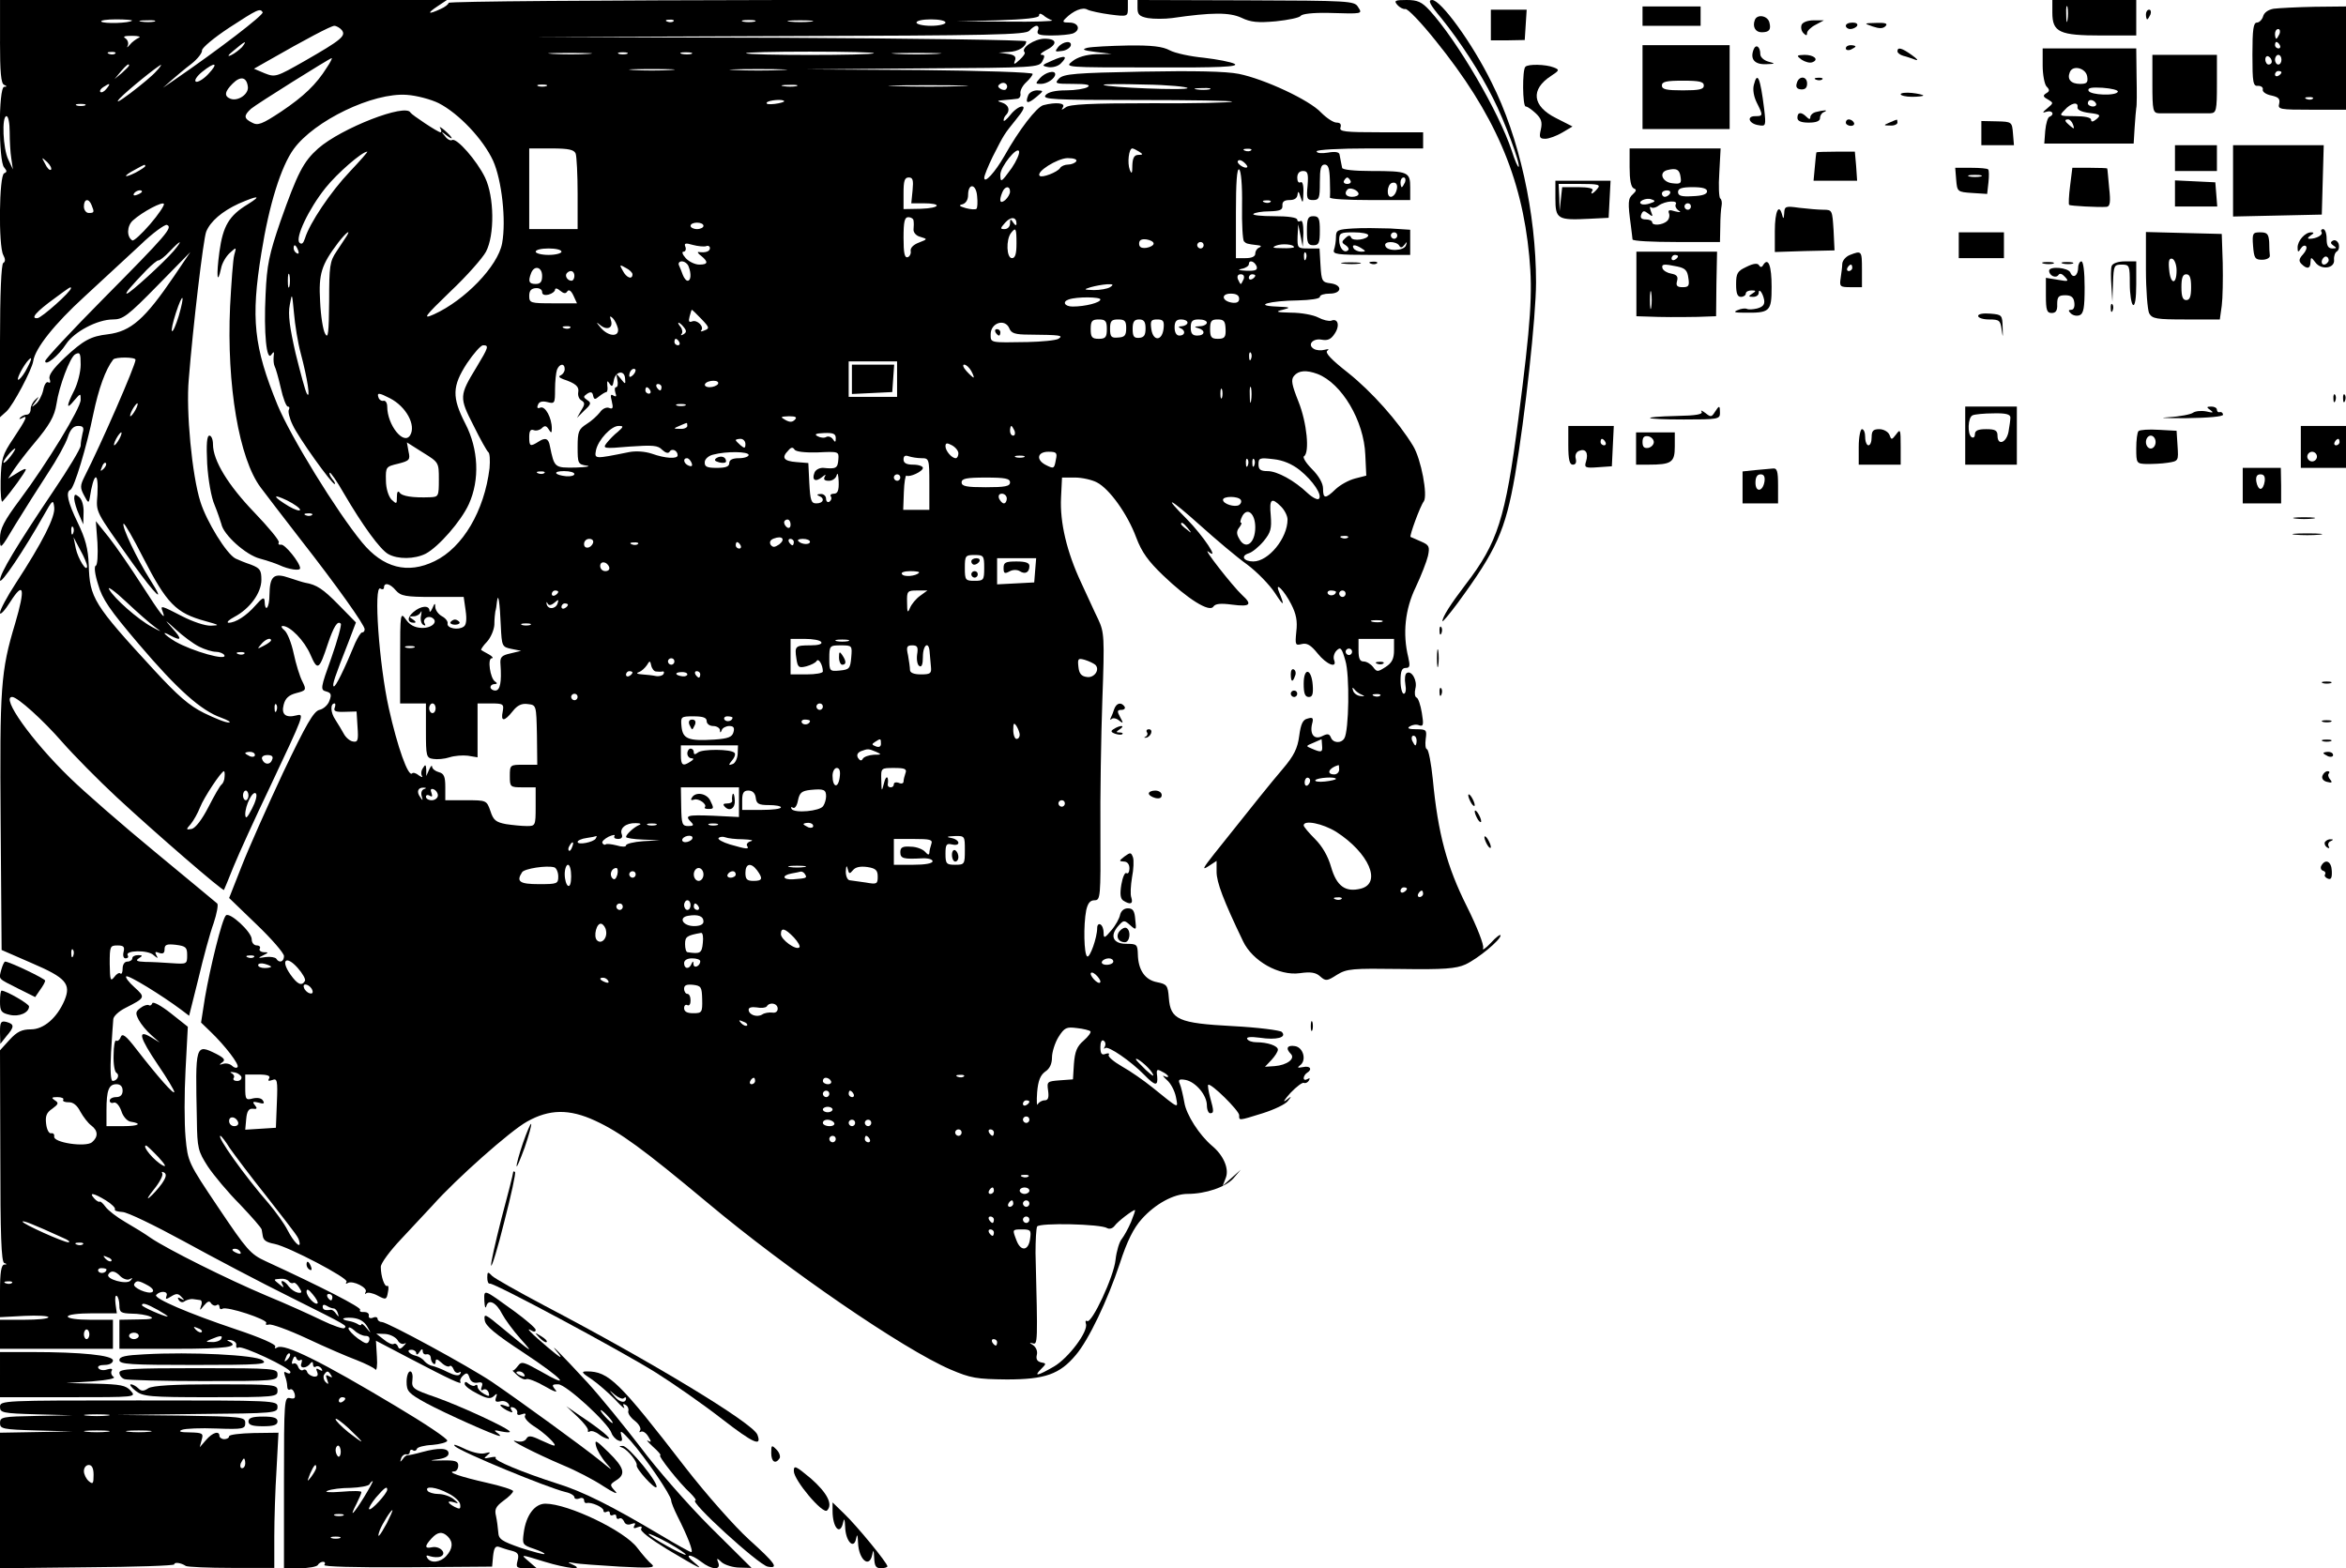 <?xml version="1.0" standalone="no"?>
<!DOCTYPE svg PUBLIC "-//W3C//DTD SVG 20010904//EN"
 "http://www.w3.org/TR/2001/REC-SVG-20010904/DTD/svg10.dtd">
<svg version="1.0" xmlns="http://www.w3.org/2000/svg"
 width="727pt" height="486pt" viewBox="0 0 727 486"
 preserveAspectRatio="xMidYMid meet">

<g transform="translate(0,486) scale(0.1,-0.1)"
fill="#000000" stroke="none">
<path d="M0 4731 c0 -94 3 -131 13 -134 9 -4 9 -6 0 -6 -18 -1 -18 -232 0
-250 9 -11 9 -14 0 -18 -16 -6 -18 -225 -3 -253 7 -13 7 -21 0 -25 -6 -4 -10
-95 -10 -242 l0 -236 20 18 c20 18 79 129 83 156 6 40 66 115 159 200 56 52
134 124 173 160 38 37 76 64 82 62 20 -7 -1 -31 -197 -229 -99 -100 -180 -187
-180 -193 0 -17 41 16 65 53 25 38 97 76 145 76 31 0 46 11 138 105 l102 104
-50 -74 c-91 -134 -134 -172 -206 -181 -53 -6 -76 -19 -133 -72 -37 -35 -52
-56 -47 -67 3 -9 2 -13 -4 -10 -6 4 -13 -7 -16 -24 -4 -17 -14 -36 -23 -43
-14 -12 -15 -11 -1 7 12 17 12 18 0 7 -8 -7 -15 -20 -15 -30 0 -9 -5 -17 -12
-17 -6 0 -15 -4 -20 -9 -5 -5 -3 -6 5 -2 20 12 14 -2 -26 -62 -35 -52 -38 -63
-40 -131 -1 -41 2 -71 6 -65 27 30 72 93 72 99 0 4 -12 -1 -27 -11 l-28 -17
19 29 c11 16 38 52 61 79 49 58 64 85 70 123 8 55 42 145 58 154 15 8 17 3 17
-32 0 -22 -9 -58 -20 -80 -25 -49 -25 -62 0 -31 20 23 20 23 20 2 0 -26 -103
-195 -188 -309 -50 -67 -62 -91 -62 -120 0 -37 1 -36 48 43 27 44 72 115 100
158 28 42 56 93 62 112 8 25 18 35 32 35 16 0 19 -5 14 -22 -3 -13 -6 -30 -6
-39 0 -9 -38 -72 -84 -140 -115 -171 -166 -256 -166 -277 1 -17 75 94 135 200
28 50 30 51 33 26 4 -29 -36 -108 -120 -237 -26 -40 -48 -81 -48 -90 0 -9 15
7 32 34 42 66 47 42 15 -67 -45 -149 -48 -198 -45 -617 l3 -395 94 -41 c105
-45 122 -64 101 -115 -23 -54 -64 -90 -104 -90 -28 0 -43 -7 -66 -32 l-30 -33
1 -327 c0 -244 3 -328 12 -332 9 -3 9 -5 0 -5 -9 -1 -13 -24 -13 -82 l0 -81
75 4 c41 2 75 0 75 -4 0 -5 -34 -8 -75 -8 l-75 0 0 -45 0 -45 175 0 175 0 0
45 0 45 -70 0 c-40 0 -70 4 -70 10 0 6 32 10 76 10 l76 0 -4 29 c-2 17 -1 28
4 25 4 -3 8 -16 8 -30 0 -21 5 -24 38 -25 20 0 46 -4 57 -9 14 -6 4 -9 -37 -9
l-58 -1 0 -45 0 -45 175 0 c158 0 201 6 163 24 -7 3 -4 4 7 3 11 -2 19 -9 17
-16 -1 -7 2 -10 7 -7 11 7 161 -63 161 -76 0 -5 -5 -6 -12 -2 -8 5 -9 2 -5
-10 4 -10 7 -24 7 -32 0 -9 4 -13 9 -10 5 3 11 -3 14 -13 3 -14 0 -17 -14 -14
-18 5 -19 -6 -19 -261 l0 -266 49 0 c28 0 53 5 56 10 3 6 11 10 16 10 6 0 8
-4 4 -10 -3 -5 93 -8 257 -7 l263 2 3 33 c3 25 7 32 19 28 8 -3 26 -9 39 -12
19 -5 23 -11 18 -30 -6 -22 -3 -24 26 -24 l33 0 -23 20 c-28 24 -30 24 48 0
69 -21 126 -27 87 -9 -18 8 -17 9 5 5 14 -3 77 -7 140 -11 95 -5 112 -4 100 7
-9 7 -29 30 -45 51 -39 53 -215 137 -285 137 -33 0 -60 -36 -67 -90 -5 -36 -4
-38 32 -50 20 -7 35 -14 32 -16 -2 -2 -35 7 -73 19 -60 21 -69 27 -70 49 -1
13 -4 36 -7 50 -5 20 -1 29 23 47 17 12 30 25 30 30 0 4 -37 16 -82 26 -80 18
-127 34 -100 35 6 0 12 8 12 18 0 14 -9 17 -52 16 -35 -1 -40 0 -15 3 24 3 37
9 37 19 0 17 -30 18 -82 4 -21 -6 -41 -10 -44 -10 -4 1 -11 -4 -16 -12 -8 -10
-9 -10 -5 2 2 8 10 14 16 13 6 -2 11 2 11 8 0 5 4 8 9 5 5 -4 11 -2 13 4 1 5
23 11 47 12 24 2 46 8 47 13 2 6 -70 54 -159 107 -230 138 -347 196 -368 182
-7 -4 -9 -3 -6 3 4 6 -46 28 -121 53 -149 50 -258 97 -248 107 13 14 38 12 32
-3 -4 -11 -2 -12 14 -2 16 10 22 10 32 -1 11 -11 10 -12 -1 -6 -10 6 -12 4 -7
-4 5 -7 12 -9 19 -3 7 4 18 7 25 6 6 -1 16 -2 22 -3 5 0 7 -9 3 -18 -5 -16 -4
-15 9 1 11 13 17 16 22 7 4 -6 12 -9 17 -6 5 4 9 1 9 -5 0 -6 4 -9 9 -6 14 9
142 -34 136 -44 -3 -6 0 -7 8 -5 7 3 60 -16 118 -43 57 -27 127 -57 154 -67
28 -11 54 -24 58 -29 4 -6 7 12 5 39 l-3 50 105 -55 c126 -66 163 -83 157 -73
-3 5 1 14 8 20 11 10 15 9 20 -7 4 -12 13 -17 25 -15 14 3 17 -1 13 -12 -4
-10 -2 -14 4 -10 6 4 14 0 17 -8 4 -13 2 -14 -14 -5 -11 6 -20 16 -20 22 0 6
-3 8 -7 5 -3 -4 -12 -2 -20 4 -9 8 -13 8 -13 0 0 -6 17 -19 39 -30 30 -16 41
-17 51 -8 10 10 12 9 7 -4 -4 -12 -1 -15 13 -12 10 3 21 -1 26 -8 5 -9 2 -11
-9 -6 -24 9 -21 0 4 -14 17 -8 20 -8 14 1 -5 8 -3 11 6 8 8 -3 13 -10 12 -16
-2 -7 4 -9 14 -5 10 4 14 2 10 -4 -4 -6 8 -20 26 -32 33 -20 76 -61 64 -61 -4
0 -22 8 -42 17 -29 14 -38 15 -44 4 -5 -8 -17 -11 -32 -7 -32 9 59 -38 146
-75 39 -16 95 -45 125 -65 31 -20 47 -27 37 -16 -18 20 -18 21 2 34 31 19 26
39 -23 87 -39 38 -44 41 -39 20 3 -13 17 -37 32 -54 22 -25 20 -24 -19 8 -53
43 -250 186 -335 244 -73 49 -325 186 -342 186 -7 0 -13 5 -13 10 0 5 -7 7
-15 3 -8 -3 -14 0 -12 7 1 7 -6 11 -15 11 -10 -1 -15 2 -12 7 4 7 -116 69
-292 150 -48 22 -59 35 -147 166 -94 140 -95 142 -102 218 -4 43 -4 137 0 210
l7 133 -53 42 c-29 23 -55 37 -57 31 -2 -6 -7 -9 -11 -6 -5 2 -16 -1 -26 -9
-15 -11 -16 -16 -5 -37 7 -13 24 -34 39 -47 l26 -23 -28 17 c-42 25 -35 -1 23
-87 28 -41 50 -78 50 -83 0 -11 -51 47 -117 132 -33 43 -44 51 -49 38 -3 -9
-10 -14 -14 -11 -4 3 -8 -17 -8 -45 -1 -27 3 -52 9 -55 11 -7 2 -25 -12 -25
-6 0 -8 32 -5 88 3 48 6 94 7 103 0 9 17 25 37 35 63 32 63 33 29 64 -18 16
-29 31 -26 34 6 6 111 -59 170 -103 l25 -19 29 116 c15 64 36 141 47 171 10
30 15 58 11 61 -5 4 -91 76 -193 160 -102 84 -220 187 -263 229 -119 115 -216
252 -179 251 17 -1 95 -71 155 -140 36 -41 112 -118 169 -171 122 -113 329
-292 332 -287 1 2 15 35 30 73 16 39 66 149 112 245 107 227 108 229 83 223
-34 -9 -48 3 -40 33 5 20 16 30 39 36 31 8 32 10 19 36 -8 15 -20 54 -27 87
-7 33 -20 65 -29 72 -9 7 -11 13 -5 13 23 0 67 -45 86 -89 22 -51 27 -48 54
34 18 53 30 73 40 62 3 -3 -10 -51 -29 -105 -34 -95 -35 -100 -16 -105 15 -4
17 -10 10 -28 -4 -13 -18 -26 -31 -29 -18 -4 -41 -44 -113 -195 -49 -105 -107
-235 -128 -289 l-39 -99 85 -82 c47 -45 85 -89 85 -98 0 -18 -15 -23 -24 -8
-3 4 -18 7 -33 5 -24 -4 -25 -3 -8 5 18 9 18 10 2 10 -10 1 -15 6 -12 11 3 5
-1 10 -9 10 -9 0 -16 8 -16 19 0 23 -69 86 -80 74 -12 -11 -49 -162 -65 -255
l-12 -77 29 -28 c45 -43 91 -103 84 -110 -3 -4 -11 -2 -17 4 -6 6 -19 9 -28 6
-12 -4 -13 -3 -2 5 10 7 6 13 -19 26 -65 32 -65 30 -60 -204 1 -89 4 -98 34
-145 18 -27 63 -81 100 -118 36 -38 67 -73 67 -78 1 -5 2 -13 3 -18 2 -15 11
-21 37 -26 44 -9 229 -106 223 -117 -4 -6 -2 -8 4 -4 15 9 63 -15 55 -28 -3
-6 -3 -8 2 -4 4 4 20 1 35 -7 26 -14 28 -13 32 10 3 13 2 22 -2 20 -8 -5 -20
29 -20 59 0 11 28 49 63 86 34 36 78 84 98 105 73 82 241 231 292 259 69 39
131 40 211 3 78 -36 149 -88 348 -254 248 -208 607 -454 753 -517 63 -27 81
-30 175 -31 118 0 164 16 214 76 40 47 98 169 136 283 23 71 43 110 68 138 42
47 99 78 142 78 56 0 118 21 142 48 l23 27 -28 -25 -28 -25 10 26 c10 28 -8
69 -43 98 -39 33 -80 96 -86 135 -4 22 -10 48 -14 57 -6 13 -2 16 19 12 31 -7
65 -47 65 -79 0 -13 5 -24 10 -24 12 0 12 6 0 49 -5 19 -8 37 -6 39 8 7 96
-80 96 -94 0 -17 -4 -18 73 6 35 11 71 28 78 38 13 16 12 16 -6 2 -11 -8 -5 2
14 23 19 20 38 34 42 31 4 -2 11 1 15 7 4 8 3 9 -4 5 -7 -4 -12 -3 -12 3 0 5
5 13 10 16 18 11 10 23 -12 18 -17 -3 -19 -2 -10 5 22 15 11 56 -15 60 -24 4
-30 -7 -13 -24 15 -15 -12 -35 -50 -38 l-30 -2 20 21 c11 12 20 26 20 32 0 12
-32 23 -67 23 -12 0 -25 4 -28 10 -4 6 10 8 39 4 52 -8 85 1 68 18 -5 5 -74
14 -152 18 -169 9 -193 20 -198 88 -3 38 -6 42 -36 48 -38 7 -59 38 -60 87 -1
30 -3 32 -36 32 -41 0 -52 25 -24 56 16 18 18 18 36 2 19 -17 20 -16 16 17 -2
27 -7 35 -23 35 -12 0 -21 -8 -24 -20 -2 -11 -14 -33 -27 -48 -21 -25 -24 -26
-24 -8 0 11 -4 23 -10 26 -5 3 -10 -1 -10 -11 0 -30 -23 -94 -31 -88 -10 6
-12 97 -3 143 5 22 12 31 26 31 18 0 19 9 18 208 -1 114 2 300 6 413 7 195 6
209 -13 250 -12 24 -35 76 -53 114 -44 94 -66 186 -62 263 l3 62 40 0 c22 0
53 -7 68 -15 39 -20 95 -98 122 -171 17 -45 37 -73 83 -117 76 -73 144 -116
156 -97 6 9 22 11 59 6 55 -7 63 0 30 30 -29 27 -127 152 -104 134 36 -29 -16
49 -67 101 -77 77 -55 67 41 -19 49 -44 114 -99 145 -121 31 -23 70 -63 87
-89 28 -43 31 -42 12 5 -13 33 17 2 38 -39 16 -31 20 -53 16 -86 -4 -41 -3
-43 17 -38 16 4 28 -3 49 -29 28 -35 62 -48 51 -20 -3 8 0 21 8 29 12 12 16 8
27 -31 14 -45 11 -218 -3 -241 -10 -17 -36 -15 -42 3 -5 11 -10 12 -26 4 -25
-13 -40 5 -32 38 5 18 2 21 -14 16 -15 -3 -21 -17 -26 -54 -5 -38 -16 -61 -51
-102 -40 -47 -84 -102 -213 -264 -34 -43 -38 -51 -18 -38 l26 17 0 -34 c0 -32
21 -88 82 -215 29 -61 111 -108 176 -99 34 5 50 2 63 -10 17 -15 21 -15 52 5
31 19 47 20 198 18 133 -2 171 1 200 14 39 18 109 76 109 90 0 5 -14 -5 -30
-23 -17 -18 -28 -25 -24 -16 3 9 -18 64 -51 130 -61 122 -89 224 -105 393 -5
49 -13 91 -18 93 -5 1 -6 16 -4 32 4 28 2 30 -29 30 -24 0 -30 3 -20 9 8 5 21
7 29 3 13 -4 14 2 8 39 -4 24 -11 45 -16 47 -6 2 -7 15 -4 28 7 25 -12 58 -27
48 -5 -3 -7 -18 -4 -35 3 -16 1 -29 -5 -29 -5 0 -10 18 -10 40 0 30 4 40 16
40 13 0 14 6 8 33 -18 73 -10 149 23 217 17 36 34 80 38 97 6 29 4 34 -22 45
-15 7 -30 13 -32 14 -4 3 30 96 41 110 13 18 -8 131 -33 172 -46 76 -129 169
-202 227 -51 40 -72 62 -64 68 7 5 4 6 -8 3 -11 -3 -26 -2 -34 3 -21 13 -2 34
26 28 18 -3 28 2 39 19 17 25 10 49 -11 40 -7 -2 -25 2 -40 10 -15 8 -53 15
-84 15 -46 1 -51 3 -26 9 27 7 24 8 -20 10 -73 3 -21 18 68 19 37 1 67 5 67
11 0 6 14 10 30 10 39 0 41 27 3 32 -26 3 -28 7 -31 56 l-3 52 -35 0 c-33 0
-34 1 -33 38 l2 37 7 -35 7 -35 2 43 c0 27 -3 41 -9 37 -5 -3 -10 -1 -10 4 0
7 -28 11 -72 11 -39 0 -68 3 -64 7 4 4 26 8 49 8 33 1 42 4 41 18 -1 12 6 17
22 17 16 0 24 6 25 18 1 11 4 9 9 -8 7 -22 8 -21 9 13 1 23 -3 36 -9 32 -6 -3
-10 3 -10 14 0 13 6 21 18 21 14 0 17 -7 14 -45 -4 -40 -2 -45 17 -45 19 0 21
6 21 55 0 42 3 55 15 55 11 0 15 -12 16 -47 1 -27 1 -51 0 -55 0 -5 55 -8 124
-8 l125 0 0 39 c0 48 -6 51 -121 51 -52 0 -90 4 -90 10 -1 6 -3 15 -4 20 -1 6
-3 15 -4 21 -1 8 -14 10 -36 6 -19 -3 -35 -2 -35 4 0 5 69 9 165 9 l165 0 0
25 0 25 -131 0 c-112 0 -130 2 -125 15 3 10 -1 15 -12 15 -10 0 -31 14 -48 31
-36 39 -176 104 -255 120 -40 8 -138 10 -300 7 -207 -4 -242 -7 -257 -21 -15
-16 -12 -17 43 -17 43 0 56 -3 45 -10 -8 -5 -38 -10 -66 -10 -33 0 -56 -5 -64
-15 -11 -13 22 -15 285 -15 164 0 296 -2 293 -5 -3 -3 -117 -6 -253 -5 -184 0
-252 -3 -263 -13 -13 -9 -14 -9 -8 1 8 13 -22 16 -61 6 -21 -6 -75 -76 -121
-158 -28 -49 -62 -87 -62 -67 0 7 12 36 26 65 37 73 36 70 72 115 24 29 29 41
19 41 -9 0 -25 -12 -36 -26 -12 -15 -21 -22 -21 -17 0 5 3 13 8 17 13 14 8 31
-13 38 -17 5 -16 6 8 8 15 1 33 3 40 4 6 1 11 8 9 17 -1 9 7 24 18 34 11 10
20 22 20 26 0 5 -159 10 -352 12 l-353 2 362 3 c351 2 363 3 373 22 8 15 8 20
-2 20 -7 0 -2 6 11 13 39 19 38 37 -2 37 -31 0 -75 -29 -62 -42 3 -3 -4 -13
-15 -23 -17 -16 -20 -16 -15 -3 5 12 -1 18 -22 21 l-28 4 31 2 c29 1 54 16 54
33 0 4 -345 9 -767 11 l-768 2 766 3 c667 2 768 4 779 17 7 8 17 15 22 15 6 0
8 -7 4 -15 -4 -12 4 -15 43 -15 27 0 56 3 65 6 26 10 19 34 -10 34 -21 0 -23
2 -12 13 24 24 53 36 68 27 8 -4 40 -11 70 -15 54 -7 55 -6 55 19 l0 26 -1052
0 c-579 -1 -1053 -4 -1053 -9 0 -4 -11 -13 -25 -19 -39 -18 -43 -14 -10 8 l30
20 -692 0 -693 0 0 -129z m814 91 c4 -8 -137 -116 -274 -210 l-35 -24 26 23
c15 13 42 36 62 51 19 15 34 34 33 42 0 8 37 39 84 70 89 58 96 61 104 48z
m2446 -25 c8 -3 -55 -5 -140 -4 l-155 1 128 3 c83 3 127 7 127 15 0 7 4 7 13
1 6 -6 19 -13 27 -16z m-2851 -1 c-8 -8 -88 -10 -95 -3 -4 4 17 7 46 7 29 0
51 -2 49 -4z m69 -3 c-10 -2 -28 -2 -40 0 -13 2 -5 4 17 4 22 1 32 -1 23 -4z
m1609 1 c-3 -3 -12 -4 -19 -1 -8 3 -5 6 6 6 11 1 17 -2 13 -5z m251 -1 c-10
-2 -26 -2 -35 0 -10 3 -2 5 17 5 19 0 27 -2 18 -5z m175 0 c-18 -2 -48 -2 -65
0 -18 2 -4 4 32 4 36 0 50 -2 33 -4z m417 -3 c0 -5 -20 -10 -45 -10 -25 0 -45
5 -45 10 0 6 20 10 45 10 25 0 45 -4 45 -10z m-1871 -23 c14 -18 0 -30 -115
-96 -88 -50 -91 -51 -124 -38 l-33 14 44 25 c117 67 195 108 205 108 6 0 17
-6 23 -13z m-629 -24 c-8 -4 -21 -13 -28 -22 -8 -9 -10 -10 -6 -2 3 7 0 17 -7
22 -10 6 -3 8 21 8 19 0 28 -3 20 -6z m320 -29 c-8 -8 -23 -20 -34 -25 -13 -6
-10 0 9 15 34 29 43 33 25 10z m-393 -20 c-3 -3 -12 -4 -19 -1 -8 3 -5 6 6 6
11 1 17 -2 13 -5z m1466 -1 c-29 -2 -78 -2 -110 0 -32 2 -8 3 52 3 61 0 87 -1
58 -3z m120 0 c-7 -2 -19 -2 -25 0 -7 3 -2 5 12 5 14 0 19 -2 13 -5z m200 0
c-7 -2 -21 -2 -30 0 -10 3 -4 5 12 5 17 0 24 -2 18 -5z m565 2 c-7 -7 -389 -7
-396 0 -3 3 86 5 198 5 112 0 201 -2 198 -5z m195 -2 c-35 -2 -91 -2 -125 0
-35 2 -7 3 62 3 69 0 97 -1 63 -3z m-1890 -42 c-33 -53 -72 -90 -142 -137 -59
-39 -72 -44 -90 -34 -26 13 -26 22 -3 43 16 14 243 156 250 157 2 0 -4 -13
-15 -29z m-613 6 c0 -2 -10 -12 -22 -23 l-23 -19 19 23 c18 21 26 27 26 19z
m84 -18 c-10 -12 -46 -42 -79 -67 -36 -27 -49 -34 -34 -17 25 26 119 102 128
104 2 1 -4 -9 -15 -20z m161 -9 c-15 -16 -33 -26 -38 -23 -6 3 3 17 19 30 41
33 53 29 19 -7z m1433 13 c-32 -2 -84 -2 -115 0 -32 2 -6 3 57 3 63 0 89 -1
58 -3z m345 0 c-40 -2 -106 -2 -145 0 -40 1 -8 3 72 3 80 0 112 -2 73 -3z
m-1655 -51 c4 -23 -30 -47 -54 -38 -20 8 -18 22 7 47 24 24 43 21 47 -9z
m2349 -9 c-3 -3 -11 -2 -17 2 -9 6 -9 10 1 16 14 8 27 -7 16 -18z m-2787 2
c-7 -9 -15 -13 -19 -10 -3 3 1 10 9 15 21 14 24 12 10 -5z m1363 8 c-7 -2 -19
-2 -25 0 -7 3 -2 5 12 5 14 0 19 -2 13 -5z m775 0 c-10 -2 -28 -2 -40 0 -13 2
-5 4 17 4 22 1 32 -1 23 -4z m510 0 c-53 -2 -143 -2 -200 0 -57 1 -13 3 97 3
110 0 156 -2 103 -3z m702 -6 c0 -8 -251 2 -260 10 -3 3 55 3 127 1 73 -1 133
-7 133 -11z m68 -4 c-10 -2 -28 -2 -40 0 -13 2 -5 4 17 4 22 1 32 -1 23 -4z
m-2388 -43 c62 -32 137 -111 168 -178 27 -60 41 -185 28 -256 -13 -71 -116
-177 -211 -220 -36 -16 -32 -9 51 71 51 48 100 104 110 123 27 51 26 170 -3
230 -25 52 -88 124 -102 116 -5 -3 -15 2 -22 12 -13 15 -12 16 4 3 25 -19 21
-8 -5 15 -12 10 -18 13 -14 7 4 -7 5 -13 1 -13 -8 0 -89 54 -93 61 -14 30
-214 -48 -286 -111 -46 -41 -64 -76 -117 -226 -35 -102 -42 -135 -46 -226 -6
-120 3 -210 18 -187 8 11 9 10 7 -6 -1 -11 0 -24 3 -30 3 -5 12 -36 19 -67 7
-32 17 -58 22 -58 5 0 6 -4 3 -10 -3 -5 2 -27 12 -47 17 -38 121 -183 130
-183 3 0 0 7 -7 15 -7 9 -11 18 -8 20 2 2 22 -26 43 -63 59 -101 113 -175 138
-189 30 -17 82 -16 116 1 40 21 110 101 134 154 34 75 30 170 -11 249 -42 82
-41 116 5 187 21 31 43 56 50 56 19 0 17 -6 -21 -69 -53 -87 -53 -93 -9 -179
21 -43 42 -80 46 -83 5 -3 6 -26 4 -50 -16 -132 -83 -246 -170 -288 -84 -41
-160 -21 -225 58 -79 96 -221 327 -262 426 -74 181 -83 268 -50 471 24 151 61
268 100 322 64 88 246 176 351 168 30 -2 75 -14 99 -26z m1070 6 c0 -2 -13 -6
-29 -8 -17 -2 -28 -1 -25 4 5 8 54 12 54 4z m-2167 -13 c-7 -2 -19 -2 -25 0
-7 3 -2 5 12 5 14 0 19 -2 13 -5z m-233 -82 c0 -27 2 -64 5 -82 l5 -34 -14 30
c-17 34 -21 135 -6 135 6 0 10 -22 10 -49z m1754 -67 c3 -9 6 -65 6 -125 l0
-109 -75 0 -75 0 0 125 0 125 69 0 c54 0 70 -4 75 -16z m1351 -45 c-32 -44
-35 -47 -35 -20 0 24 52 89 58 72 2 -7 -8 -30 -23 -52z m395 51 c13 -8 12 -10
-2 -10 -13 0 -18 -9 -19 -32 0 -26 -2 -29 -8 -14 -8 21 -3 66 8 66 3 0 13 -5
21 -10z m347 4 c-3 -3 -12 -4 -19 -1 -8 3 -5 6 6 6 11 1 17 -2 13 -5z m-2793
-66 c-59 -62 -125 -160 -139 -207 -5 -15 -10 -20 -17 -13 -14 14 28 104 81
170 36 45 113 112 129 112 3 0 -22 -28 -54 -62z m-926 6 c-4 -3 -12 5 -18 18
-12 22 -12 22 6 6 10 -10 15 -20 12 -24z m3177 26 c-3 -5 -15 -10 -25 -10 -10
0 -22 -5 -25 -11 -9 -13 -56 -31 -63 -24 -13 12 54 54 86 55 20 0 31 -4 27
-10z m530 -18 c-6 -7 -34 11 -29 19 3 5 11 3 19 -4 7 -6 12 -13 10 -15z
m-3415 3 c0 -2 -13 -11 -30 -20 -38 -19 -40 -11 -2 9 31 17 32 18 32 11z
m3399 -121 c-1 -58 2 -108 6 -112 7 -7 9 -8 43 -12 10 -1 12 -3 5 -7 -7 -2
-13 -11 -13 -19 0 -9 -11 -14 -30 -14 l-30 0 0 141 c0 92 3 138 10 134 6 -4
10 -50 9 -111z m-1021 46 l-4 -40 38 0 c59 0 52 -15 -8 -17 l-54 -1 0 49 c0
38 3 49 16 49 13 0 15 -8 12 -40z m1357 30 c3 -5 -1 -10 -10 -10 -9 0 -13 5
-10 10 3 6 8 10 10 10 2 0 7 -4 10 -10z m169 -5 c-4 -8 -8 -15 -10 -15 -2 0
-4 7 -4 15 0 8 4 15 10 15 5 0 7 -7 4 -15z m-28 -30 c-3 -8 -10 -15 -16 -15
-14 0 -12 37 3 43 15 5 21 -8 13 -28z m-1300 -52 c-3 -3 -18 -2 -33 2 -21 6
-23 9 -10 12 10 3 17 14 17 28 0 39 25 36 28 -3 2 -19 1 -36 -2 -39z m104 53
c0 -7 -7 -19 -15 -26 -16 -13 -20 -3 -9 24 8 20 24 21 24 2z m1080 -7 c0 -5
-9 -9 -20 -9 -19 0 -26 11 -14 23 8 8 34 -3 34 -14z m-3770 7 c0 -2 -7 -7 -16
-10 -8 -3 -12 -2 -9 4 6 10 25 14 25 6z m328 -39 c-58 -35 -77 -67 -88 -147
-10 -74 -7 -107 5 -52 3 17 16 38 27 48 21 19 21 19 14 -6 -4 -14 -9 -86 -13
-160 -11 -244 28 -472 95 -561 15 -20 70 -92 122 -159 115 -147 200 -267 200
-280 0 -6 -3 -10 -8 -10 -4 0 -13 -15 -21 -32 -33 -80 -62 -140 -67 -135 -5 4
2 26 47 140 l22 58 -54 55 c-48 49 -68 62 -103 68 -6 1 -28 8 -49 15 -49 17
-61 6 -62 -53 0 -40 -14 -57 -15 -18 -1 13 -8 9 -28 -14 -29 -33 -62 -54 -84
-54 -7 1 1 9 18 18 49 26 84 75 84 115 0 30 -4 36 -32 47 -18 6 -40 15 -48 19
-28 14 -90 115 -109 176 -26 82 -45 281 -36 380 13 163 45 434 54 457 13 32
49 63 101 87 60 26 73 26 28 -2z m-484 -3 c9 -22 8 -24 -9 -24 -8 0 -15 9 -15
20 0 24 15 27 24 4z m181 -59 c-26 -30 -51 -53 -55 -50 -18 11 -17 45 2 62 30
27 93 60 96 51 2 -4 -17 -33 -43 -63z m3472 69 c-3 -3 -12 -4 -19 -1 -8 3 -5
6 6 6 11 1 17 -2 13 -5z m-1106 -58 c1 -6 1 -18 0 -27 -1 -9 8 -20 21 -23 23
-7 23 -7 -5 -18 -16 -6 -26 -16 -25 -25 2 -9 -3 -18 -9 -20 -10 -3 -13 13 -13
60 0 50 3 64 15 64 8 0 16 -5 16 -11z m319 -9 c0 -7 -4 -6 -10 3 -8 13 -10 12
-10 -2 0 -10 -7 -18 -17 -18 -14 0 -14 2 2 20 18 20 35 18 35 -3z m-970 -7 c0
-5 -9 -10 -20 -10 -11 0 -20 5 -20 10 0 6 9 10 20 10 11 0 20 -4 20 -10z m970
-55 c0 -32 -4 -45 -14 -45 -17 0 -19 57 -3 78 15 19 17 15 17 -33z m-2076 23
c-5 -7 -18 -28 -31 -47 -21 -31 -23 -45 -23 -155 -1 -97 -3 -117 -12 -101 -7
11 -14 56 -16 101 -5 86 4 113 56 182 24 31 41 44 26 20z m2501 -23 c0 -5 -10
-11 -22 -13 -16 -2 -23 2 -23 13 0 11 7 15 23 13 12 -2 22 -7 22 -13z m-3037
-23 c-29 -34 -136 -132 -145 -132 -7 0 13 23 62 74 17 17 33 30 36 29 3 -1 19
11 34 27 36 38 44 39 13 2z m1650 15 c6 3 12 0 12 -6 0 -10 -13 -15 -35 -12
-5 1 -2 -5 8 -12 23 -19 21 -27 -6 -27 -13 0 -32 9 -42 20 -10 11 -13 20 -7
20 6 0 9 7 6 15 -5 11 0 13 23 6 15 -4 34 -6 41 -4z m1542 3 c0 -5 -4 -10 -10
-10 -5 0 -10 5 -10 10 0 6 5 10 10 10 6 0 10 -4 10 -10z m280 -6 c0 -2 -17 -4
-37 -3 -29 0 -33 2 -18 8 18 7 55 4 55 -5z m-3086 -10 c3 -8 2 -12 -4 -9 -6 3
-10 10 -10 16 0 14 7 11 14 -7z m816 -4 c0 -5 -18 -10 -40 -10 -22 0 -40 5
-40 10 0 6 18 10 40 10 22 0 40 -4 40 -10z m2307 -22 c-3 -8 -6 -5 -6 6 -1 11
2 17 5 13 3 -3 4 -12 1 -19z m-1913 -24 c9 -23 7 -44 -3 -44 -5 0 -11 8 -15
18 -3 9 -9 23 -12 30 -3 6 1 12 9 12 8 0 18 -7 21 -16z m1760 1 c4 -12 -3 -15
-32 -14 -23 1 -29 3 -14 6 12 2 22 9 22 14 0 15 17 10 24 -6z m-1934 -25 c0
-18 -19 -11 -30 11 -11 19 -10 20 9 9 12 -6 21 -15 21 -20z m-280 -5 c0 -18
-5 -25 -20 -25 -21 0 -24 8 -14 34 10 25 34 19 34 -9z m-783 -32 c-3 -10 -5
-2 -5 17 0 19 2 27 5 18 2 -10 2 -26 0 -35z m883 32 c0 -8 -4 -15 -9 -15 -13
0 -22 16 -14 24 11 11 23 6 23 -9z m2074 -10 c-4 -8 -7 -15 -9 -15 -2 0 -5 7
-9 15 -3 9 0 15 9 15 9 0 12 -6 9 -15z m36 11 c0 -3 -4 -8 -10 -11 -5 -3 -10
-1 -10 4 0 6 5 11 10 11 6 0 10 -2 10 -4z m-450 -36 c-8 -5 -31 -9 -50 -9 -32
1 -33 2 -10 9 14 4 36 8 50 9 20 1 22 -1 10 -9z m-3220 -3 c0 -11 -91 -92
-104 -93 -23 -2 -4 20 54 62 46 34 50 37 50 31z m1460 -12 c0 -8 7 -11 20 -8
11 3 20 10 20 15 0 6 7 5 16 -3 11 -9 17 -10 22 -2 5 7 12 2 19 -13 l11 -24
-74 0 c-70 0 -74 1 -74 23 0 16 6 23 20 24 11 1 20 -4 20 -12z m-748 -190 c21
-79 31 -145 19 -125 -5 8 -20 65 -35 125 -18 79 -24 121 -18 150 7 39 7 38 13
-25 3 -36 12 -92 21 -125z m2908 169 c0 -10 -7 -14 -22 -12 -32 5 -35 28 -4
28 17 0 26 -5 26 -16z m-3286 -53 c-9 -29 -18 -50 -21 -47 -3 2 3 28 12 56 22
67 29 60 9 -9z m2856 51 c0 -10 -47 -22 -86 -22 -25 0 -33 15 -12 22 26 9 98
8 98 0z m-1236 -61 c25 -26 25 -29 9 -35 -9 -4 -14 -4 -10 0 10 11 -12 34 -28
28 -10 -4 -12 0 -8 15 3 12 6 21 7 21 1 0 15 -13 30 -29z m-259 -29 c5 -27
-29 -26 -53 2 -16 19 -16 20 0 7 21 -16 39 -6 31 17 -4 13 -3 14 6 6 6 -6 13
-20 16 -32z m1515 -2 c0 -25 -4 -30 -25 -30 -21 0 -25 5 -25 30 0 25 4 30 25
30 21 0 25 -5 25 -30z m60 3 c0 -23 -5 -28 -25 -29 -21 -2 -25 2 -25 27 0 24
4 29 25 29 21 0 25 -5 25 -27z m60 -1 c0 -21 -5 -28 -20 -29 -16 -1 -20 4 -20
28 0 22 5 29 20 29 15 0 20 -7 20 -28z m56 1 c-4 -40 -32 -42 -38 -4 -4 27 -1
31 18 31 19 0 22 -5 20 -27z m74 17 c0 -5 -8 -10 -17 -11 -11 0 -13 -3 -5 -6
17 -7 15 -23 -3 -23 -9 0 -15 9 -15 25 0 18 5 25 20 25 11 0 20 -4 20 -10z
m60 0 c0 -5 -10 -11 -22 -11 -17 -1 -19 -2 -5 -6 23 -6 22 -23 -3 -23 -15 0
-20 7 -20 25 0 20 5 25 25 25 14 0 25 -4 25 -10z m58 -20 c1 -25 -3 -30 -24
-30 -20 0 -24 5 -24 30 0 25 4 30 23 30 20 0 24 -5 25 -30z m-1679 6 c9 -11 9
-16 -1 -22 -7 -4 -10 -4 -6 1 4 4 3 14 -3 22 -6 7 -9 13 -6 13 2 0 10 -6 16
-14z m1009 -4 c6 -15 18 -19 62 -19 95 -1 107 -2 90 -13 -9 -5 -52 -9 -95 -10
-118 -2 -115 -3 -115 24 0 36 45 50 58 18z m-1361 2 c-3 -3 -12 -4 -19 -1 -8
3 -5 6 6 6 11 1 17 -2 13 -5z m338 -44 c3 -5 1 -10 -4 -10 -6 0 -11 5 -11 10
0 6 2 10 4 10 3 0 8 -4 11 -10z m1772 -52 c-3 -8 -6 -5 -6 6 -1 11 2 17 5 13
3 -3 4 -12 1 -19z m-3457 -3 c0 -17 -106 -260 -158 -362 -14 -28 -14 -35 -1
-59 12 -23 14 -24 17 -8 12 80 28 88 24 12 -4 -58 -10 -46 110 -215 70 -98
105 -131 53 -49 -40 63 -89 166 -82 173 3 2 30 -45 60 -104 74 -144 102 -173
194 -198 43 -12 45 -13 17 -14 -18 -1 -58 13 -89 29 -66 34 -69 35 -61 15 12
-32 -5 -11 -64 81 -34 53 -80 120 -102 148 l-41 51 5 -67 c2 -37 0 -69 -5 -71
-6 -2 -3 -27 7 -58 13 -46 36 -79 126 -185 120 -141 193 -206 255 -228 22 -8
33 -15 24 -15 -9 -1 -43 13 -76 29 -47 23 -83 55 -155 133 -189 205 -200 224
-203 327 -2 50 -10 80 -34 130 -31 64 -38 95 -23 102 12 5 51 135 71 234 17
81 38 139 62 170 7 8 69 8 69 -1z m-335 -24 c-8 -17 -20 -33 -26 -37 -11 -7 5
29 24 54 17 21 18 13 2 -17z m2695 -36 l0 -55 -75 0 -75 0 0 55 0 55 75 0 75
0 0 -55z m-1030 31 c0 -8 -6 -16 -12 -19 -8 -3 -6 -7 7 -12 39 -13 50 -23 47
-40 -2 -10 2 -22 10 -26 11 -7 11 -12 -1 -31 l-13 -23 23 23 c21 19 22 24 9
32 -13 9 -13 11 0 20 11 7 16 5 18 -6 3 -13 6 -13 19 -2 9 7 19 13 22 13 3 0
5 9 3 20 -1 15 0 17 7 6 7 -11 10 -9 13 9 4 29 33 35 35 8 2 -20 1 -20 -13 -2
-15 18 -15 18 -11 -3 3 -13 1 -23 -4 -23 -4 0 -5 -7 -2 -17 4 -11 3 -14 -6 -9
-9 6 -10 1 -5 -18 5 -21 3 -25 -9 -20 -8 3 -21 -3 -28 -14 -8 -10 -26 -27 -41
-36 -25 -16 -28 -24 -28 -71 0 -51 1 -54 28 -58 15 -2 -1 -5 -34 -6 -66 -1
-66 -1 -80 67 -4 23 -14 27 -34 14 -27 -17 -30 -16 -30 14 0 18 4 25 14 21 7
-3 19 0 25 6 9 9 14 8 21 -3 8 -13 10 -13 10 2 0 33 -20 70 -35 65 -9 -4 -12
-1 -8 8 3 10 13 13 29 9 23 -6 24 -4 24 39 0 25 3 52 6 61 8 20 24 21 24 2z
m1260 -6 c6 -11 9 -20 7 -20 -2 0 -12 9 -22 20 -10 11 -13 20 -7 20 6 0 16 -9
22 -20z m-1048 -12 c-7 -7 -12 -8 -12 -2 0 14 12 26 19 19 2 -3 -1 -11 -7 -17z
m2121 3 c75 -29 144 -145 148 -251 l3 -64 -35 -9 c-19 -5 -45 -19 -60 -33 -32
-31 -39 -30 -39 2 0 16 -13 39 -34 60 -19 19 -30 37 -25 40 18 11 9 104 -17
169 -21 53 -24 68 -14 80 14 17 38 19 73 6z m-1858 -31 c-3 -5 -15 -10 -26
-10 -11 0 -17 5 -14 10 3 6 15 10 26 10 11 0 17 -4 14 -10z m-175 -10 c0 -5
-2 -10 -4 -10 -3 0 -8 5 -11 10 -3 6 -1 10 4 10 6 0 11 -4 11 -10z m1827 -42
c-2 -13 -4 -5 -4 17 -1 22 1 32 4 23 2 -10 2 -28 0 -40z m-1862 32 c3 -5 1
-10 -4 -10 -6 0 -11 5 -11 10 0 6 2 10 4 10 3 0 8 -4 11 -10z m1772 -22 c-3
-7 -5 -2 -5 12 0 14 2 19 5 13 2 -7 2 -19 0 -25z m-2579 -2 c51 -26 82 -84 63
-115 -20 -32 -71 32 -71 89 0 11 -5 19 -11 18 -6 -2 -14 3 -16 10 -6 16 2 15
35 -2z m-788 -36 c-6 -11 -13 -20 -16 -20 -2 0 0 9 6 20 6 11 13 20 16 20 2 0
0 -9 -6 -20z m1703 13 c-7 -2 -19 -2 -25 0 -7 3 -2 5 12 5 14 0 19 -2 13 -5z
m340 -44 c-8 -8 -16 -8 -30 0 -16 9 -14 10 12 11 21 0 26 -3 18 -11z m-333
-19 c0 -5 -10 -10 -22 -9 -22 0 -22 1 -3 9 11 5 21 9 23 9 1 1 2 -3 2 -9z
m-215 -18 c-12 -9 -27 -25 -35 -35 -13 -17 -10 -18 71 -11 72 5 88 4 101 -10
11 -10 19 -12 23 -6 7 12 25 4 25 -11 0 -12 -38 -10 -80 5 -21 7 -49 9 -70 5
-109 -22 -108 -22 -103 6 7 32 47 75 70 75 16 0 16 -2 -2 -18z m1229 3 c3 -8
1 -15 -4 -15 -6 0 -10 7 -10 15 0 8 2 15 4 15 2 0 6 -7 10 -15z m-2774 -25
c-6 -11 -13 -20 -16 -20 -2 0 0 9 6 20 6 11 13 20 16 20 2 0 0 -9 -6 -20z
m2220 2 c0 -13 -2 -14 -9 -3 -5 7 -14 10 -20 7 -6 -4 -18 -3 -27 2 -12 6 -6 9
20 10 28 1 36 -2 36 -16z m-280 -18 c0 -14 -3 -14 -15 -4 -8 7 -15 14 -15 16
0 2 7 4 15 4 8 0 15 -7 15 -16z m-950 -110 c0 -52 -1 -54 -27 -55 -54 -2 -88
3 -95 15 -5 6 -8 1 -8 -14 0 -23 -1 -23 -17 -8 -9 10 -17 34 -17 59 -1 42 0
43 38 52 35 9 38 12 32 38 l-5 28 49 -31 c50 -31 50 -31 50 -84z m1610 81 c0
-8 -4 -15 -8 -15 -13 0 -32 23 -32 37 0 11 5 11 20 3 11 -6 20 -17 20 -25z
m-436 3 c65 3 66 3 64 -22 -2 -27 -7 -30 -46 -26 -12 1 -25 -6 -28 -15 -9 -23
3 -30 23 -14 11 9 14 10 9 2 -5 -9 -1 -13 13 -13 11 0 22 8 24 18 3 9 5 0 6
-20 1 -28 -3 -38 -15 -38 -8 0 -13 -4 -9 -9 3 -5 1 -12 -5 -16 -5 -3 -10 1
-10 9 0 9 -8 16 -17 15 -11 0 -13 -3 -5 -6 19 -7 14 -23 -8 -23 -16 0 -19 8
-22 63 l-3 62 -37 3 c-40 3 -47 14 -25 36 8 10 14 11 19 3 4 -7 32 -10 72 -9z
m-2501 -12 c-10 -13 -20 -22 -22 -20 -4 4 29 44 36 44 2 0 -4 -11 -14 -24z
m2287 4 c0 -5 -13 -10 -30 -10 -20 0 -30 -5 -30 -15 0 -11 -11 -15 -39 -15
-31 0 -38 4 -37 18 0 9 12 20 26 23 41 11 110 10 110 -1z m952 -15 c-5 -28 -6
-29 -33 -15 -29 16 -24 40 10 40 25 0 28 -3 23 -25z m-416 5 c23 0 24 -2 24
-80 l0 -80 -41 0 -40 0 2 55 c1 30 5 53 8 51 10 -6 51 13 51 24 0 5 -13 10
-30 10 -21 0 -30 5 -30 16 0 11 5 14 16 10 9 -3 27 -6 40 -6z m317 3 c-7 -2
-19 -2 -25 0 -7 3 -2 5 12 5 14 0 19 -2 13 -5z m-1030 -17 c4 -10 1 -13 -9 -9
-15 6 -19 23 -5 23 5 0 11 -7 14 -14z m1724 -8 c-3 -8 -6 -5 -6 6 -1 11 2 17
5 13 3 -3 4 -12 1 -19z m20 0 c-3 -8 -6 -5 -6 6 -1 11 2 17 5 13 3 -3 4 -12 1
-19z m141 -15 c41 -33 71 -78 59 -89 -4 -4 -20 4 -35 18 -41 39 -94 68 -124
68 -22 0 -28 5 -28 21 0 20 4 21 46 16 30 -3 58 -15 82 -34z m-3707 4 c-10 -9
-11 -8 -5 6 3 10 9 15 12 12 3 -3 0 -11 -7 -18z m1366 -13 c-3 -3 -12 -4 -19
-1 -8 3 -5 6 6 6 11 1 17 -2 13 -5z m93 -3 c0 -5 -11 -8 -25 -7 -38 4 -43 16
-7 16 18 0 32 -4 32 -9z m1010 -11 c0 -5 -4 -10 -10 -10 -5 0 -10 5 -10 10 0
6 5 10 10 10 6 0 10 -4 10 -10z m340 -15 c0 -12 -15 -15 -75 -15 -60 0 -75 3
-75 15 0 12 15 15 75 15 60 0 75 -3 75 -15z m-2200 -85 c0 -5 -16 0 -35 11
-50 30 -53 41 -5 18 22 -11 40 -24 40 -29z m2190 35 c0 -8 -4 -15 -9 -15 -5 0
-11 7 -15 15 -3 9 0 15 9 15 8 0 15 -7 15 -15z m725 -4 c3 -5 1 -12 -5 -16
-13 -8 -50 3 -50 16 0 12 47 12 55 0z m125 -21 c11 -11 20 -29 20 -40 0 -58
-59 -130 -106 -130 -30 0 -40 17 -15 25 11 3 32 20 47 38 22 27 25 38 22 79
-5 52 2 58 32 28z m-80 -64 c0 -51 -31 -72 -50 -35 -9 15 -8 24 1 35 6 8 8 14
5 14 -4 0 -2 9 4 21 16 28 40 7 40 -35z m-2923 38 c-3 -3 -12 -4 -19 -1 -8 3
-5 6 6 6 11 1 17 -2 13 -5z m1483 -30 c0 -8 -4 -12 -10 -9 -5 3 -10 10 -10 16
0 5 5 9 10 9 6 0 10 -7 10 -16z m1231 -11 c13 -16 12 -17 -3 -4 -10 7 -18 15
-18 17 0 8 8 3 21 -13z m-3454 -15 c-3 -8 -6 -5 -6 6 -1 11 2 17 5 13 3 -3 4
-12 1 -19z m2188 -35 c-15 -10 -20 -10 -27 -1 -4 8 -1 15 10 19 26 10 37 -2
17 -18z m1762 21 c-3 -3 -12 -4 -19 -1 -8 3 -5 6 6 6 11 1 17 -2 13 -5z
m-3907 -88 c0 -23 -28 22 -35 54 l-7 35 21 -40 c12 -21 21 -44 21 -49z m1568
72 c-6 -18 -28 -21 -28 -4 0 9 7 16 16 16 9 0 14 -5 12 -12z m622 2 c0 -5 -2
-10 -4 -10 -3 0 -8 5 -11 10 -3 6 -1 10 4 10 6 0 11 -4 11 -10z m50 1 c0 -10
-26 -9 -36 2 -4 4 2 7 14 7 12 0 22 -4 22 -9z m-533 -7 c-3 -3 -12 -4 -19 -1
-8 3 -5 6 6 6 11 1 17 -2 13 -5z m318 -4 c3 -5 1 -10 -4 -10 -6 0 -11 5 -11
10 0 6 2 10 4 10 3 0 8 -4 11 -10z m755 -70 c0 -38 -2 -40 -30 -40 -28 0 -30
2 -30 40 0 38 2 40 30 40 28 0 30 -2 30 -40z m158 -7 l-3 -38 -57 -3 -58 -3 0
41 0 40 61 0 60 0 -3 -37z m-1320 9 c2 -7 -3 -12 -12 -12 -9 0 -16 7 -16 16 0
17 22 14 28 -4z m960 -17 c-10 -11 -48 -14 -53 -4 -4 5 8 9 26 9 18 0 30 -2
27 -5z m-2368 -168 c23 -17 23 -17 -9 0 -43 23 -118 89 -133 117 -6 11 18 -6
53 -39 35 -33 75 -68 89 -78z m747 113 c15 -17 30 -20 114 -20 l96 0 6 -42 c4
-28 2 -45 -6 -50 -17 -12 -52 -5 -50 9 2 7 -6 17 -17 23 -11 6 -20 18 -21 28
0 14 -2 14 -9 -3 -5 -11 -9 -14 -9 -7 -1 17 -27 15 -50 -5 -20 -17 -19 -33 2
-33 7 0 6 4 -3 10 -13 8 -13 10 2 10 9 0 19 6 22 13 3 6 3 2 1 -10 -3 -12 0
-25 6 -29 7 -4 9 -3 5 4 -8 13 10 26 24 17 19 -12 -2 -32 -33 -31 -22 1 -37 9
-49 26 -17 24 -18 21 -18 -117 l0 -143 40 0 40 0 0 -84 c0 -80 1 -85 23 -88
12 -2 35 0 50 5 15 5 41 7 57 5 l30 -5 0 84 0 83 41 0 c39 0 41 -2 37 -25 -7
-32 5 -32 31 1 14 18 28 25 47 22 26 -3 26 -3 28 -96 l1 -92 -42 0 c-42 0 -43
0 -43 -35 0 -34 1 -35 40 -35 l40 0 0 -60 c0 -59 -1 -60 -27 -60 -16 0 -45 3
-65 6 -31 6 -39 12 -48 40 -12 34 -12 34 -76 34 l-64 0 0 41 c0 32 -4 42 -20
46 -11 3 -20 10 -21 17 0 6 -4 2 -9 -9 l-9 -20 0 20 c-1 16 -3 17 -10 5 -6 -8
-7 -19 -3 -25 3 -5 -1 -4 -10 2 -8 7 -18 10 -21 6 -12 -11 -45 81 -72 202 -30
134 -48 384 -26 371 6 -4 11 -2 11 3 0 17 19 13 37 -9z m503 -4 c0 -3 -4 -8
-10 -11 -5 -3 -10 -1 -10 4 0 6 5 11 10 11 6 0 10 -2 10 -4z m1122 -12 c-13
-9 -27 -26 -32 -38 -7 -17 -9 -15 -9 17 -1 35 1 37 31 37 l32 0 -22 -16z
m1288 12 c0 -11 -19 -15 -25 -6 -3 5 1 10 9 10 9 0 16 -2 16 -4z m30 -6 c0 -5
-4 -10 -10 -10 -5 0 -10 5 -10 10 0 6 5 10 10 10 6 0 10 -4 10 -10z m-2618
-100 c3 -63 4 -65 33 -71 l30 -6 -33 -8 c-28 -6 -33 -12 -31 -34 4 -55 -1 -81
-16 -81 -8 0 -15 5 -15 10 0 6 6 10 13 10 8 0 9 3 1 8 -15 10 -24 72 -10 72 6
0 2 6 -9 12 -11 6 -22 12 -24 14 -1 1 6 13 18 25 12 13 22 37 23 53 0 17 2 36
3 41 2 6 4 19 5 30 4 32 9 -2 12 -75z m166 72 c13 11 14 11 10 -2 -6 -18 -30
-20 -34 -2 -1 7 0 8 3 2 3 -7 10 -7 21 2z m42 -6 c0 -3 -4 -8 -10 -11 -5 -3
-10 -1 -10 4 0 6 5 11 10 11 6 0 10 -2 10 -4z m-1143 -130 c18 -9 41 -16 52
-16 11 0 23 -5 26 -10 12 -20 -100 12 -152 42 -35 21 -46 36 -14 18 34 -18 36
-11 5 23 -26 29 -25 29 11 -4 22 -20 54 -44 72 -53z m3666 77 c-7 -2 -21 -2
-30 0 -10 3 -4 5 12 5 17 0 24 -2 18 -5z m-2640 -10 c-7 -2 -19 -2 -25 0 -7 3
-2 5 12 5 14 0 19 -2 13 -5z m-803 -48 c0 -2 -10 -10 -22 -16 -21 -11 -22 -11
-9 4 13 16 31 23 31 12z m1705 -5 c4 -6 -9 -10 -33 -10 -47 0 -50 -2 -44 -41
4 -27 7 -30 31 -24 14 4 29 11 32 17 6 9 19 -13 19 -33 0 -5 -22 -9 -50 -9
l-50 0 0 55 0 55 44 0 c25 0 48 -4 51 -10z m83 3 c-10 -2 -26 -2 -35 0 -10 3
-2 5 17 5 19 0 27 -2 18 -5z m1692 -28 c0 -26 -6 -39 -26 -52 -25 -16 -27 -16
-39 0 -7 9 -20 17 -29 17 -12 0 -16 9 -16 35 l0 35 55 0 55 0 0 -35z m-3037 8
c-7 -2 -19 -2 -25 0 -7 3 -2 5 12 5 14 0 19 -2 13 -5z m1355 -30 c-3 -35 -6
-38 -35 -41 -32 -3 -33 -2 -33 37 0 40 1 41 36 41 35 0 35 -1 32 -37z m204 8
c-2 -16 1 -32 7 -35 7 -5 11 5 11 28 0 39 19 51 21 14 1 -13 3 -33 4 -45 2
-20 -2 -23 -31 -23 -22 0 -34 5 -34 14 0 7 -3 28 -6 45 -6 26 -4 31 13 31 16
0 19 -5 15 -29z m1348 9 c0 -5 -4 -10 -10 -10 -5 0 -10 5 -10 10 0 6 5 10 10
10 6 0 10 -4 10 -10z m-3433 -6 c-3 -3 -12 -4 -19 -1 -8 3 -5 6 6 6 11 1 17
-2 13 -5z m1333 -24 c0 -5 -4 -10 -10 -10 -5 0 -10 5 -10 10 0 6 5 10 10 10 6
0 10 -4 10 -10z m1304 -10 c16 -15 -3 -42 -26 -38 -17 2 -24 11 -26 31 -3 26
-1 28 20 22 13 -4 27 -11 32 -15z m-1361 -21 c7 -1 16 -1 20 0 5 1 6 -3 3 -8
-3 -5 -14 -8 -24 -6 -9 2 -28 4 -42 5 -16 1 -20 4 -10 7 8 3 19 13 25 22 8 14
10 14 13 -1 2 -10 9 -19 15 -19z m-73 -3 c0 -3 -4 -8 -10 -11 -5 -3 -10 -1
-10 4 0 6 5 11 10 11 6 0 10 -2 10 -4z m170 -6 c0 -4 -7 -7 -15 -6 -23 3 -26
12 -5 13 11 1 20 -2 20 -7z m40 0 c0 -5 -2 -10 -4 -10 -3 0 -8 5 -11 10 -3 6
-1 10 4 10 6 0 11 -4 11 -10z m2050 -63 c11 -5 9 -6 -4 -4 -11 1 -21 9 -23 17
-3 10 -2 11 4 4 4 -6 15 -14 23 -17z m-2430 -7 c0 -5 -4 -10 -10 -10 -5 0 -10
5 -10 10 0 6 5 10 10 10 6 0 10 -4 10 -10z m2487 4 c-3 -3 -12 -4 -19 -1 -8 3
-5 6 6 6 11 1 17 -2 13 -5z m-3420 -46 c-3 -8 -6 -5 -6 6 -1 11 2 17 5 13 3
-3 4 -12 1 -19z m180 8 c-4 -10 4 -13 31 -12 l37 1 3 -48 c3 -41 1 -48 -14
-45 -9 1 -22 12 -28 23 -6 11 -18 31 -27 45 -15 22 -16 50 -2 50 3 0 3 -6 0
-14z m313 -1 c0 -8 -4 -15 -10 -15 -5 0 -10 7 -10 15 0 8 5 15 10 15 6 0 10
-7 10 -15z m1200 5 c0 -5 -4 -10 -10 -10 -5 0 -10 5 -10 10 0 6 5 10 10 10 6
0 10 -4 10 -10z m-360 -45 c0 -8 9 -15 20 -15 11 0 20 -6 21 -12 0 -10 2 -10
6 0 2 6 13 12 23 12 13 0 17 -5 13 -19 -4 -15 -16 -20 -59 -23 -81 -5 -98 2
-102 40 -3 31 -2 32 37 32 30 0 41 -4 41 -15z m80 11 c0 -11 -19 -15 -25 -6
-3 5 1 10 9 10 9 0 16 -2 16 -4z m240 -10 c0 -11 -19 -15 -25 -6 -3 5 1 10 9
10 9 0 16 -2 16 -4z m650 -43 c0 -7 -4 -13 -10 -13 -5 0 -10 12 -10 28 0 21 2
24 10 12 5 -8 10 -21 10 -27z m1230 -18 c0 -8 -2 -15 -4 -15 -2 0 -6 7 -10 15
-3 8 -1 15 4 15 6 0 10 -7 10 -15z m-1660 -10 c0 -9 -6 -12 -16 -8 -13 5 -13
7 -2 14 17 11 18 11 18 -6z m1367 -5 c2 -22 -2 -23 -32 -10 -19 8 -19 8 5 18
14 6 25 11 25 11 1 1 1 -8 2 -19z m-1811 -27 c-1 -14 -8 -29 -16 -31 -13 -5
-13 -3 -1 12 8 9 11 20 7 23 -11 12 -100 12 -113 1 -9 -7 -13 -7 -13 1 0 6 -4
11 -10 11 -5 0 -10 -7 -10 -15 0 -8 6 -15 13 -15 8 0 7 -4 -3 -10 -24 -16 -30
-12 -30 20 l0 30 89 0 88 0 -1 -27z m429 7 c18 -8 17 -9 -7 -9 -15 -1 -30 -6
-34 -12 -4 -8 -9 -7 -15 2 -5 9 -2 16 9 21 22 8 23 8 47 -2z m-1925 -10 c0 -5
-7 -7 -15 -4 -8 4 -15 8 -15 10 0 2 7 4 15 4 8 0 15 -4 15 -10z m53 -15 c-6
-17 -25 -15 -31 3 -2 7 5 12 17 12 14 0 19 -5 14 -15z m3307 -30 c0 -8 -7 -15
-15 -15 -26 0 -18 20 13 29 1 1 2 -6 2 -14z m-1548 -25 c-5 -35 -22 -30 -22 6
0 13 6 24 13 24 9 0 12 -10 9 -30z m204 14 c-3 -9 -6 -20 -6 -26 0 -6 -7 -8
-15 -4 -8 3 -15 1 -15 -4 0 -6 -4 -10 -10 -10 -5 0 -9 3 -9 8 4 26 -5 32 -11
7 -8 -30 -8 -30 -9 8 -1 37 -1 37 40 37 33 0 40 -3 35 -16z m-2110 -11 c0 -10
-5 -21 -9 -24 -5 -3 -23 -35 -41 -70 -20 -39 -40 -65 -52 -68 -18 -3 -18 -2
-3 15 9 11 22 34 29 52 12 31 66 112 74 112 2 0 3 -8 2 -17z m3364 -12 c0 -6
-4 -12 -8 -15 -5 -3 -9 1 -9 9 0 8 4 15 9 15 4 0 8 -4 8 -9z m80 5 c0 -2 -15
-6 -34 -8 -19 -2 -32 0 -30 4 5 8 64 12 64 4z m-2827 -32 c-7 -3 -9 -13 -6
-22 4 -14 3 -14 -5 -2 -12 16 -7 30 11 29 9 0 9 -2 0 -5z m44 -19 c0 -8 -9
-15 -19 -15 -10 0 -18 5 -18 11 0 5 5 7 12 3 7 -5 9 -2 5 9 -4 10 -2 14 7 11
7 -3 13 -11 13 -19z m933 -21 l0 -46 -80 4 c-82 3 -89 1 -68 -20 9 -9 7 -12
-9 -12 -19 0 -21 6 -22 60 l-1 60 90 0 90 0 0 -46z m270 18 c0 -9 -4 -23 -9
-30 -10 -16 -89 -23 -98 -9 -3 6 -1 7 4 4 6 -4 13 6 16 23 5 24 12 29 39 32
41 4 48 1 48 -20z m-1790 3 c0 -8 -4 -15 -8 -15 -5 0 -9 7 -9 15 0 8 4 15 9
15 4 0 8 -7 8 -15z m11 -41 c-15 -29 -20 -34 -21 -18 0 28 23 75 33 65 5 -5
-1 -26 -12 -47z m1561 34 c2 -19 9 -23 41 -23 20 0 37 -3 37 -7 0 -5 -27 -8
-60 -8 l-60 0 0 30 c0 23 5 30 19 30 13 0 21 -8 23 -22z m958 -18 c0 -5 -4
-10 -10 -10 -5 0 -10 5 -10 10 0 6 5 10 10 10 6 0 10 -4 10 -10z m-1320 -67
c-16 -7 -40 -29 -40 -37 0 -3 24 -7 53 -8 l52 -2 -52 -3 c-29 -2 -53 -8 -53
-13 0 -5 -13 -5 -29 0 -16 4 -32 6 -34 3 -3 -2 -7 -1 -10 4 -3 5 6 13 19 20
13 6 22 7 18 2 -3 -5 2 -9 11 -9 11 0 15 5 12 14 -8 19 13 36 43 35 15 0 19
-3 10 -6z m53 0 c-7 -2 -19 -2 -25 0 -7 3 -2 5 12 5 14 0 19 -2 13 -5z m190 0
c-7 -2 -19 -2 -25 0 -7 3 -2 5 12 5 14 0 19 -2 13 -5z m297 -3 c0 -5 -7 -7
-15 -4 -8 4 -15 8 -15 10 0 2 7 4 15 4 8 0 15 -4 15 -10z m1621 -18 c101 -65
142 -159 76 -176 -48 -12 -75 8 -92 67 -10 35 -28 65 -50 87 -19 19 -35 38
-35 42 0 18 59 6 101 -20z m-2295 -21 c-7 -11 -56 -21 -56 -10 0 4 12 10 28
12 15 2 28 5 30 6 2 0 1 -3 -2 -8z m299 -1 c-3 -5 -13 -10 -21 -10 -8 0 -12 5
-9 10 3 6 13 10 21 10 8 0 12 -4 9 -10z m158 -1 c23 -1 34 -3 24 -6 -9 -2 -15
-9 -12 -14 8 -12 -1 -11 -53 4 -23 7 -39 16 -35 20 4 4 13 5 21 2 7 -3 32 -6
55 -6z m687 -34 c0 -43 -1 -45 -30 -45 -27 0 -30 3 -30 34 0 29 3 33 20 29 11
-3 20 -1 20 5 0 6 -10 13 -22 15 -17 3 -14 5 10 6 32 1 32 0 32 -44z m-104 19
c-3 -9 -6 -21 -6 -27 -1 -8 -5 -6 -13 3 -7 8 -27 16 -44 16 -26 2 -33 -2 -33
-17 0 -20 10 -22 68 -19 17 1 32 -3 32 -9 0 -7 -24 -11 -60 -11 l-60 0 0 40 0
40 61 0 c52 0 60 -2 55 -16z m-1113 -9 c-3 -9 -8 -14 -10 -11 -3 3 -2 9 2 15
9 16 15 13 8 -4z m-43 -91 c0 -23 -3 -24 -60 -24 -60 0 -71 8 -52 37 7 11 76
22 100 15 6 -2 12 -15 12 -28z m40 0 c0 -21 -4 -33 -10 -29 -5 3 -10 19 -10
36 0 16 5 29 10 29 6 0 10 -16 10 -36z m576 19 c19 -26 17 -33 -11 -33 -20 0
-25 5 -25 25 0 29 17 33 36 8z m147 10 c-13 -2 -33 -2 -45 0 -13 2 -3 4 22 4
25 0 35 -2 23 -4z m150 -10 c8 10 23 13 45 10 26 -4 32 -10 32 -30 0 -23 -3
-24 -37 -18 -21 3 -44 6 -50 7 -7 1 -12 13 -12 27 1 18 3 21 6 8 4 -16 6 -16
16 -4z m-730 -14 c-4 -13 -9 -17 -15 -11 -11 11 -3 32 12 32 4 0 6 -9 3 -21z
m267 1 c0 -11 -7 -20 -15 -20 -8 0 -15 9 -15 20 0 11 7 20 15 20 8 0 15 -9 15
-20z m-210 0 c0 -5 -4 -10 -10 -10 -5 0 -10 5 -10 10 0 6 5 10 10 10 6 0 10
-4 10 -10z m310 0 c0 -5 -7 -10 -16 -10 -8 0 -12 5 -9 10 3 6 10 10 16 10 5 0
9 -4 9 -10z m215 0 c7 -11 4 -12 -37 -15 -33 -2 -37 12 -5 18 12 2 25 5 29 6
4 0 10 -3 13 -9z m1865 -44 c0 -3 -4 -8 -10 -11 -5 -3 -10 -1 -10 4 0 6 5 11
10 11 6 0 10 -2 10 -4z m50 -16 c0 -5 -5 -10 -11 -10 -5 0 -7 5 -4 10 3 6 8
10 11 10 2 0 4 -4 4 -10z m-253 -16 c-3 -3 -12 -4 -19 -1 -8 3 -5 6 6 6 11 1
17 -2 13 -5z m-2017 -19 c0 -8 -4 -15 -10 -15 -5 0 -10 7 -10 15 0 8 5 15 10
15 6 0 10 -7 10 -15z m-210 -5 c0 -5 -4 -10 -10 -10 -5 0 -10 5 -10 10 0 6 5
10 10 10 6 0 10 -4 10 -10z m235 0 c3 -5 1 -10 -4 -10 -6 0 -11 5 -11 10 0 6
2 10 4 10 3 0 8 -4 11 -10z m15 -46 c0 -9 -11 -14 -29 -14 -35 0 -50 27 -18
32 30 5 47 -1 47 -18z m-302 -28 c5 -23 -14 -44 -28 -30 -12 12 -1 56 14 51 6
-2 13 -12 14 -21z m582 -21 c13 -14 21 -28 17 -31 -10 -10 -57 24 -57 41 0 22
13 18 40 -10z m-282 -17 c-3 -32 -8 -35 -47 -29 -5 0 -8 12 -8 25 0 23 5 27
50 35 5 0 7 -14 5 -31z m-1598 -38 c0 -28 -1 -28 -47 -25 -27 2 -64 4 -83 4
-26 1 -31 4 -20 11 13 8 12 10 -2 10 -10 0 -18 -4 -18 -10 0 -5 -7 -10 -15
-10 -9 0 -15 -9 -15 -22 0 -12 -3 -18 -7 -15 -3 4 -12 -1 -19 -11 -12 -15 -13
-9 -14 41 0 54 1 57 24 57 19 0 23 -4 19 -20 -3 -12 0 -20 6 -20 7 0 10 4 7 9
-11 16 63 18 80 1 13 -11 15 -11 9 -1 -6 11 -4 13 8 8 12 -4 17 -1 17 11 0 15
7 17 35 14 31 -4 35 -8 35 -32z m-353 -2 c-3 -8 -6 -5 -6 6 -1 11 2 17 5 13 3
-3 4 -12 1 -19z m560 -4 c-3 -3 -12 -4 -19 -1 -8 3 -5 6 6 6 11 1 17 -2 13 -5z
m158 -74 c-10 -17 -23 -11 -45 20 -31 44 -14 61 22 21 16 -18 26 -36 23 -41z
m1225 61 c0 -15 -20 -24 -21 -9 0 10 -2 10 -6 1 -7 -18 -23 -16 -23 2 0 9 9
15 25 15 14 0 25 -4 25 -9z m1280 -1 c0 -5 -9 -10 -21 -10 -11 0 -17 5 -14 10
3 6 13 10 21 10 8 0 14 -4 14 -10z m-2610 -16 c0 -2 -9 -4 -20 -4 -11 0 -20 4
-20 9 0 5 9 7 20 4 11 -3 20 -7 20 -9z m2570 -46 c0 -6 -7 -5 -15 2 -8 7 -15
17 -15 22 0 6 7 5 15 -2 8 -7 15 -17 15 -22z m-1525 2 c3 -6 -1 -7 -9 -4 -18
7 -21 14 -7 14 6 0 13 -4 16 -10z m-917 -29 c3 -8 -1 -12 -9 -9 -7 2 -15 10
-17 17 -3 8 1 12 9 9 7 -2 15 -10 17 -17z m1208 -28 c1 -41 -1 -43 -28 -43
-19 0 -28 5 -28 16 0 8 5 12 10 9 6 -3 10 3 10 14 0 12 -4 21 -10 21 -5 0 -10
7 -10 16 0 11 8 14 28 12 25 -3 27 -7 28 -45z m234 -29 c0 -9 -7 -14 -17 -12
-10 1 -24 -1 -31 -6 -16 -10 -42 -1 -42 15 0 7 10 9 25 7 14 -3 28 -1 31 3 9
15 34 10 34 -7z m-95 -52 c-3 -3 -11 0 -18 7 -9 10 -8 11 6 5 10 -3 15 -9 12
-12z m1064 -18 c3 -3 -6 -16 -21 -29 -21 -18 -27 -34 -30 -72 l-3 -48 -41 -3
c-39 -3 -40 -4 -36 -32 3 -22 0 -30 -11 -30 -8 0 -18 -6 -21 -12 -3 -7 -4 9
-2 37 3 36 10 53 25 64 14 9 21 24 21 44 0 16 9 45 20 63 19 30 25 32 57 28
20 -2 39 -7 42 -10z m45 -47 c-4 -7 -4 -9 1 -5 9 8 80 -41 121 -83 34 -35 43
-36 40 -4 -3 21 -1 23 15 14 11 -5 19 -12 19 -15 0 -3 -6 -2 -12 1 -7 4 -3 -2
8 -12 12 -10 24 -33 28 -52 7 -38 13 -40 -74 30 -25 20 -66 49 -93 64 -26 15
-45 31 -41 36 3 5 -2 6 -10 3 -12 -5 -16 1 -16 21 0 15 4 24 10 20 6 -4 7 -12
4 -18z m146 -81 c9 -15 3 -12 -19 8 -17 17 -31 31 -31 33 0 9 39 -23 50 -41z
m-2822 -13 c2 -7 -4 -13 -13 -13 -9 0 -14 4 -11 9 4 5 0 12 -6 15 -7 3 -4 5 6
3 11 -1 21 -8 24 -14z m86 -5 c-5 -8 -2 -9 10 -5 15 6 17 -1 14 -71 l-3 -77
-47 -3 -48 -3 3 33 c2 24 8 33 20 32 14 -2 15 1 7 11 -9 11 -6 12 11 8 16 -5
20 -3 14 6 -4 8 -17 10 -31 7 -22 -6 -24 -4 -24 34 l0 40 41 0 c28 0 38 -4 33
-12z m2153 6 c-3 -3 -12 -4 -19 -1 -8 3 -5 6 6 6 11 1 17 -2 13 -5z m-647 -14
c0 -5 -5 -10 -11 -10 -5 0 -7 5 -4 10 3 6 8 10 11 10 2 0 4 -4 4 -10z m235 0
c3 -5 -1 -10 -9 -10 -9 0 -16 5 -16 10 0 6 4 10 9 10 6 0 13 -4 16 -10z
m-2195 -30 c0 -13 -7 -20 -20 -20 -11 0 -20 -5 -20 -11 0 -6 6 -9 13 -6 7 2
17 -9 23 -26 5 -17 18 -31 28 -33 39 -6 26 -14 -22 -14 l-52 0 0 49 c0 62 7
81 31 81 12 0 19 -7 19 -20z m2190 -10 c0 -5 -4 -10 -10 -10 -5 0 -10 5 -10
10 0 6 5 10 10 10 6 0 10 -4 10 -10z m75 0 c3 -5 1 -10 -4 -10 -6 0 -11 5 -11
10 0 6 2 10 4 10 3 0 8 -4 11 -10z m-2449 -18 c-3 -5 5 -8 16 -8 14 1 27 -9
37 -29 9 -16 24 -36 34 -43 21 -16 22 -35 2 -52 -20 -16 -121 -1 -117 18 1 7
-3 11 -9 10 -7 -2 -14 11 -16 29 -3 24 1 35 19 47 19 14 21 18 8 26 -12 8 -10
10 8 10 13 0 21 -4 18 -8z m2994 -6 c0 -3 -4 -8 -10 -11 -5 -3 -10 -1 -10 4 0
6 5 11 10 11 6 0 10 -2 10 -4z m-610 -24 c0 -5 -7 -9 -15 -9 -8 0 -15 4 -15 9
0 4 7 8 15 8 8 0 15 -4 15 -8z m-1842 -40 c2 -7 -3 -12 -12 -12 -9 0 -16 7
-16 16 0 17 22 14 28 -4z m2452 8 c0 -5 -4 -10 -10 -10 -5 0 -10 5 -10 10 0 6
5 10 10 10 6 0 10 -4 10 -10z m-605 -10 c3 -5 -3 -10 -14 -10 -12 0 -21 5 -21
10 0 6 6 10 14 10 8 0 18 -4 21 -10z m65 0 c0 -5 -4 -10 -10 -10 -5 0 -10 5
-10 10 0 6 5 10 10 10 6 0 10 -4 10 -10z m50 0 c0 -5 -4 -10 -10 -10 -5 0 -10
5 -10 10 0 6 5 10 10 10 6 0 10 -4 10 -10z m280 -30 c0 -5 -4 -10 -10 -10 -5
0 -10 5 -10 10 0 6 5 10 10 10 6 0 10 -4 10 -10z m100 0 c0 -5 -2 -10 -4 -10
-3 0 -8 5 -11 10 -3 6 -1 10 4 10 6 0 11 -4 11 -10z m-2368 -48 c14 -20 64
-87 112 -147 103 -132 100 -128 104 -144 5 -23 -18 0 -37 37 -10 20 -37 57
-58 82 -76 87 -163 210 -150 210 3 0 16 -17 29 -38z m1878 28 c0 -5 -4 -10
-10 -10 -5 0 -10 5 -10 10 0 6 5 10 10 10 6 0 10 -4 10 -10z m105 0 c3 -5 1
-10 -4 -10 -6 0 -11 5 -11 10 0 6 2 10 4 10 3 0 8 -4 11 -10z m-2204 -56 c20
-22 26 -32 14 -26 -27 14 -67 62 -52 62 2 0 19 -16 38 -36z m10 -83 c-11 -15
-28 -34 -38 -42 -10 -8 -3 4 14 25 18 22 29 44 26 49 -3 6 -1 7 6 3 8 -5 6
-15 -8 -35z m2686 23 c-3 -3 -12 -4 -19 -1 -8 3 -5 6 6 6 11 1 17 -2 13 -5z
m-107 -44 c0 -5 -5 -10 -11 -10 -5 0 -7 5 -4 10 3 6 8 10 11 10 2 0 4 -4 4
-10z m110 0 c0 -5 -7 -10 -15 -10 -8 0 -15 5 -15 10 0 6 7 10 15 10 8 0 15 -4
15 -10z m-2862 -30 c18 -11 31 -24 28 -28 -2 -4 8 -7 23 -8 15 0 101 -42 191
-91 91 -50 239 -128 330 -173 182 -91 176 -88 167 -96 -3 -3 -34 7 -69 24 -35
17 -112 52 -173 77 -121 51 -305 143 -357 178 -18 13 -54 35 -80 50 -26 15
-53 36 -61 47 -8 11 -16 18 -18 16 -2 -2 -10 2 -17 10 -18 20 -2 17 36 -6z
m2812 -10 c0 -5 -5 -10 -11 -10 -5 0 -7 5 -4 10 3 6 8 10 11 10 2 0 4 -4 4
-10z m50 0 c0 -5 -4 -10 -10 -10 -5 0 -10 5 -10 10 0 6 5 10 10 10 6 0 10 -4
10 -10z m315 -57 c-9 -21 -22 -44 -29 -53 -7 -8 -16 -37 -19 -64 -5 -52 -74
-199 -88 -190 -5 3 -6 -1 -4 -8 9 -23 -54 -107 -99 -133 -50 -29 -64 -32 -40
-8 17 17 17 18 0 21 -12 3 -16 10 -13 23 3 11 -2 23 -11 30 -13 8 -13 9 -2 6
16 -5 16 0 9 280 0 39 2 76 5 82 8 12 197 8 217 -5 7 -4 17 -1 23 7 10 14 56
49 63 49 2 0 -4 -17 -12 -37z m-425 7 c0 -5 -2 -10 -4 -10 -3 0 -8 5 -11 10
-3 6 -1 10 4 10 6 0 11 -4 11 -10z m110 0 c0 -5 -4 -10 -10 -10 -5 0 -10 5
-10 10 0 6 5 10 10 10 6 0 10 -4 10 -10z m-2995 -56 c17 -7 24 -13 17 -14 -15
0 -142 57 -142 64 0 5 33 -8 125 -50z m2885 16 c0 -5 -2 -10 -4 -10 -3 0 -8 5
-11 10 -3 6 -1 10 4 10 6 0 11 -4 11 -10z m112 -20 c-5 -37 -29 -39 -42 -4
-13 34 -14 34 18 34 26 0 28 -3 24 -30z m-2935 -16 c-3 -3 -12 -4 -19 -1 -8 3
-5 6 6 6 11 1 17 -2 13 -5z m488 -24 c3 -6 -1 -7 -9 -4 -18 7 -21 14 -7 14 6
0 13 -4 16 -10z m-400 -28 c-3 -3 -11 0 -18 7 -9 10 -8 11 6 5 10 -3 15 -9 12
-12z m-15 -26 c0 -11 -19 -15 -25 -6 -3 5 1 10 9 10 9 0 16 -2 16 -4z m44 -22
c9 -8 22 -12 28 -8 10 5 10 4 2 -5 -12 -13 -78 5 -68 20 8 13 21 11 38 -7z
m521 -15 c4 -5 10 -7 14 -5 4 3 12 -4 18 -14 10 -15 9 -18 -4 -16 -9 2 -21 10
-28 19 -14 20 -30 23 -19 5 5 -9 2 -9 -9 1 -21 17 -21 16 3 18 11 1 22 -3 25
-8z m-858 -5 c-3 -3 -12 -4 -19 -1 -8 3 -5 6 6 6 11 1 17 -2 13 -5z m422 -8
c14 -8 19 -16 13 -20 -13 -8 -63 14 -56 25 7 12 14 11 43 -5z m525 -55 c-7 -7
-34 21 -34 36 0 10 6 8 19 -8 11 -13 18 -26 15 -28z m46 19 c0 -5 -2 -10 -4
-10 -3 0 -8 5 -11 10 -3 6 -1 10 4 10 6 0 11 -4 11 -10z m-540 -40 c19 -11 32
-19 29 -20 -11 0 -79 30 -79 35 0 9 14 5 50 -15z m544 5 c5 0 11 -7 13 -15 4
-12 3 -12 -5 -2 -5 8 -12 13 -16 13 -19 -3 -26 0 -26 10 0 6 5 7 13 2 6 -4 16
-8 21 -8z m104 -56 c13 -23 13 -23 -2 -5 -9 11 -16 16 -16 12 0 -4 -6 -4 -12
1 -7 4 -19 8 -26 9 -29 5 -22 12 9 10 22 -2 37 -10 47 -27z m-513 -17 c-3 -3
-11 0 -18 7 -9 10 -8 11 6 5 10 -3 15 -9 12 -12z m508 -12 c10 0 14 -5 11 -15
-5 -12 -11 -10 -35 7 -16 12 -29 26 -29 31 0 6 8 3 18 -6 10 -10 26 -17 35
-17z m-856 5 c0 -8 -4 -15 -9 -15 -4 0 -8 7 -8 15 0 8 4 15 8 15 5 0 9 -7 9
-15z m153 -5 c0 -5 -7 -10 -15 -10 -8 0 -15 5 -15 10 0 6 7 10 15 10 8 0 15
-4 15 -10z m802 -13 c5 -10 15 -14 21 -11 7 4 6 1 -2 -7 -10 -11 -15 -11 -18
-1 -3 6 -8 10 -13 7 -4 -3 -18 3 -31 14 l-23 18 28 -1 c15 -1 32 -10 38 -19z
m-547 3 c-3 -5 -16 -10 -28 -9 -21 0 -21 1 -2 9 28 12 37 12 30 0z m2405 -10
c0 -5 -2 -10 -4 -10 -3 0 -8 5 -11 10 -3 6 -1 10 4 10 6 0 11 -4 11 -10z
m-1800 -34 c0 -6 5 -4 10 4 6 10 10 11 10 3 0 -7 5 -12 12 -10 7 1 12 -3 13
-10 0 -16 15 -29 15 -13 0 10 5 9 18 -3 10 -10 22 -14 25 -11 4 4 9 -1 13 -10
3 -9 11 -13 17 -9 5 3 7 1 3 -5 -4 -7 -17 -5 -39 6 -17 9 -39 17 -47 19 -8 1
-19 8 -25 15 -5 7 -17 14 -25 16 -22 5 -33 19 -15 19 8 0 15 -5 15 -11z m-399
-19 c-10 -9 -11 -8 -5 6 3 10 9 15 12 12 3 -3 0 -11 -7 -18z m40 -2 c5 4 6 -1
3 -10 -7 -17 16 -17 28 0 5 6 8 5 8 -3 0 -7 4 -11 9 -7 5 3 13 0 17 -6 5 -8 3
-9 -6 -4 -10 6 -12 4 -7 -7 4 -11 0 -15 -11 -14 -9 2 -18 8 -20 14 -2 7 -8 10
-13 6 -5 -3 -12 2 -15 10 -3 9 -10 13 -15 10 -5 -3 -6 3 -2 12 4 11 8 13 11 6
2 -7 8 -10 13 -7z m95 -47 c5 -7 3 -8 -6 -3 -10 6 -12 4 -6 -11 5 -14 4 -16
-5 -7 -6 6 -8 16 -5 22 9 14 13 14 22 -1z m44 -72 c0 -3 -4 -8 -10 -11 -5 -3
-10 -1 -10 4 0 6 5 11 10 11 6 0 10 -2 10 -4z m50 -133 c0 -2 -18 11 -40 28
-22 18 -40 36 -40 41 0 5 18 -8 40 -28 22 -21 40 -39 40 -41z m-64 -32 c0 -11
-4 -17 -8 -15 -4 3 -8 12 -8 20 0 8 4 14 8 14 4 0 8 -9 8 -19z m-76 -49 c0 -5
-7 -17 -15 -28 -14 -18 -14 -17 -4 9 12 27 19 34 19 19z m148 -92 c-34 -55
-47 -66 -23 -20 8 16 15 32 15 36 0 4 -28 4 -62 1 -37 -3 -55 -1 -43 3 11 5
43 9 72 9 28 1 55 6 58 11 3 6 8 10 10 10 2 0 -10 -22 -27 -50z m72 23 c-1
-12 -50 -66 -56 -60 -3 2 7 19 21 36 27 31 35 37 35 24z m189 -11 c19 -9 36
-25 37 -34 2 -15 -1 -16 -17 -8 -24 13 -25 21 -1 14 14 -5 14 -3 -2 10 -11 9
-32 16 -47 16 -15 0 -31 5 -34 10 -10 16 27 12 64 -8z m-190 -92 c-22 -41 -33
-53 -22 -22 8 20 34 62 39 62 2 0 -6 -18 -17 -40z m-136 23 c-7 -2 -19 -2 -25
0 -7 3 -2 5 12 5 14 0 19 -2 13 -5z m325 -65 c17 -17 15 -38 -5 -60 -18 -20
-48 -24 -59 -6 -5 8 -2 9 9 5 10 -3 24 -4 32 -1 22 9 -1 34 -26 29 -23 -5 -24
3 -2 27 19 21 34 23 51 6z m-335 -5 c-7 -2 -19 -2 -25 0 -7 3 -2 5 12 5 14 0
19 -2 13 -5z"/>
<path d="M642 3423 c3 -50 13 -106 23 -128 9 -22 18 -49 21 -59 6 -33 76 -96
119 -107 22 -6 49 -15 60 -20 30 -14 65 -19 65 -10 0 17 -48 76 -59 73 -7 -1
-10 2 -7 7 3 5 -31 46 -75 92 -82 85 -129 162 -129 212 0 15 -5 27 -11 27 -8
0 -10 -26 -7 -87z"/>
<path d="M3085 3830 c3 -5 8 -10 11 -10 2 0 4 5 4 10 0 6 -5 10 -11 10 -5 0
-7 -4 -4 -10z"/>
<path d="M230 3314 c1 -11 7 -32 15 -49 l13 -30 1 36 c1 21 -5 42 -14 49 -12
10 -15 9 -15 -6z"/>
<path d="M2640 3685 l0 -46 63 3 62 3 3 43 3 42 -65 0 -66 0 0 -45z"/>
<path d="M2221 3441 c-9 -6 -7 -10 8 -14 12 -3 21 -1 21 3 0 14 -15 19 -29 11z"/>
<path d="M3010 3120 c0 -5 4 -10 9 -10 6 0 13 5 16 10 3 6 -1 10 -9 10 -9 0
-16 -4 -16 -10z"/>
<path d="M3010 3080 c0 -5 5 -10 10 -10 6 0 10 5 10 10 0 6 -4 10 -10 10 -5 0
-10 -4 -10 -10z"/>
<path d="M3110 3100 c0 -17 3 -19 18 -11 10 6 24 6 32 1 17 -11 30 -4 30 16 0
10 -12 14 -40 14 -34 0 -40 -3 -40 -20z"/>
<path d="M1396 2932 c-2 -4 4 -8 14 -8 10 0 16 4 14 8 -3 4 -9 8 -14 8 -5 0
-11 -4 -14 -8z"/>
<path d="M4268 2803 c7 -3 16 -2 19 1 4 3 -2 6 -13 5 -11 0 -14 -3 -6 -6z"/>
<path d="M2600 2823 c0 -13 5 -23 10 -23 13 0 13 11 0 30 -8 12 -10 11 -10 -7z"/>
<path d="M2136 2615 c4 -8 7 -15 9 -15 2 0 5 7 9 15 3 9 0 15 -9 15 -9 0 -12
-6 -9 -15z"/>
<path d="M2144 2388 c-5 -7 -2 -9 7 -6 14 5 42 -15 33 -24 -2 -3 3 -5 11 -5
18 0 18 2 5 28 -12 21 -45 26 -56 7z"/>
<path d="M2269 2393 c-1 -5 -1 -11 0 -15 0 -5 -7 -8 -16 -8 -12 0 -14 -3 -6
-11 15 -15 32 -3 30 21 -1 20 -6 27 -8 13z"/>
<path d="M2950 2211 c0 -12 5 -21 10 -21 6 0 10 6 10 14 0 8 -4 18 -10 21 -5
3 -10 -3 -10 -14z"/>
<path d="M3525 4835 c0 -20 6 -26 32 -31 18 -3 52 -3 75 0 124 18 178 18 215
1 29 -14 51 -16 107 -11 38 4 73 11 77 17 4 6 38 10 85 9 108 -3 107 -4 92 19
-11 18 -28 19 -347 20 l-336 1 0 -25z"/>
<path d="M4330 4845 c7 -8 18 -14 25 -13 7 2 49 -42 93 -97 183 -226 268 -423
291 -669 11 -114 5 -205 -34 -506 -40 -308 -64 -382 -163 -511 -48 -63 -72
-101 -72 -114 0 -4 21 21 47 56 121 165 148 225 178 397 31 182 65 491 65 597
0 215 -52 450 -138 620 -60 122 -157 255 -184 255 -14 0 -8 -13 29 -57 58 -72
121 -169 160 -248 35 -68 86 -206 79 -212 -2 -2 -12 20 -21 49 -40 121 -169
342 -255 436 -24 26 -37 32 -71 32 -36 0 -40 -2 -29 -15z"/>
<path d="M6360 4821 c0 -61 22 -71 152 -71 l108 0 0 55 0 55 -130 0 -130 0 0
-39z m47 -23 c-2 -13 -4 -5 -4 17 -1 22 1 32 4 23 2 -10 2 -28 0 -40z"/>
<path d="M5090 4810 l0 -30 90 0 90 0 0 30 0 30 -90 0 -90 0 0 -30z"/>
<path d="M7046 4833 c-17 -3 -30 -12 -33 -24 -3 -10 -12 -19 -19 -19 -11 0
-14 -21 -14 -99 0 -88 2 -99 18 -97 9 0 16 -5 14 -12 -1 -7 11 -15 27 -18 22
-5 27 -10 24 -25 -5 -18 1 -19 101 -19 l106 0 0 160 0 160 -97 -1 c-54 -1
-111 -4 -127 -6z m18 -78 c-4 -8 -8 -15 -10 -15 -2 0 -4 7 -4 15 0 8 4 15 10
15 5 0 7 -7 4 -15z m1 -35 c3 -5 1 -10 -4 -10 -6 0 -11 5 -11 10 0 6 2 10 4
10 3 0 8 -4 11 -10z m-25 -51 c0 -5 -4 -9 -10 -9 -5 0 -10 7 -10 16 0 8 5 12
10 9 6 -3 10 -10 10 -16z m30 6 c0 -8 -4 -15 -10 -15 -5 0 -10 7 -10 15 0 8 5
15 10 15 6 0 10 -7 10 -15z m0 -39 c0 -3 -4 -8 -10 -11 -5 -3 -10 -1 -10 4 0
6 5 11 10 11 6 0 10 -2 10 -4z m97 -82 c-3 -3 -12 -4 -19 -1 -8 3 -5 6 6 6 11
1 17 -2 13 -5z"/>
<path d="M4620 4783 l0 -48 52 0 53 1 3 47 3 47 -55 0 -56 0 0 -47z"/>
<path d="M6650 4815 c0 -8 2 -15 4 -15 2 0 6 7 10 15 3 8 1 15 -4 15 -6 0 -10
-7 -10 -15z"/>
<path d="M5438 4798 c-8 -21 2 -38 21 -38 24 0 30 8 24 31 -6 21 -38 26 -45 7z"/>
<path d="M5583 4783 c-3 -8 -1 -19 6 -26 8 -8 11 -8 11 1 0 6 12 18 26 25 l26
14 -32 0 c-18 0 -34 -6 -37 -14z"/>
<path d="M5720 4780 c0 -5 6 -10 14 -10 8 0 18 5 21 10 3 6 -3 10 -14 10 -12
0 -21 -4 -21 -10z"/>
<path d="M5803 4778 c21 -7 32 -7 40 1 8 8 0 11 -28 10 -40 -1 -40 -1 -12 -11z"/>
<path d="M3279 4714 c-11 -14 -10 -15 11 -12 13 1 25 9 28 16 5 17 -23 15 -39
-4z"/>
<path d="M3370 4712 c-19 -5 -14 -8 25 -13 l50 -6 -48 -1 c-31 -1 -58 -9 -74
-22 -24 -19 -24 -19 249 -19 206 -1 268 2 254 11 -11 6 -53 14 -95 19 -42 4
-89 14 -106 23 -22 12 -56 16 -130 15 -55 -1 -111 -4 -125 -7z"/>
<path d="M5090 4590 l0 -130 135 0 135 0 0 130 0 130 -135 0 -135 0 0 -130z
m190 5 c0 -12 -14 -15 -65 -15 -51 0 -65 3 -65 15 0 12 14 15 65 15 51 0 65
-3 65 -15z"/>
<path d="M5434 4706 c-11 -29 3 -46 38 -45 30 1 31 2 8 8 -14 4 -25 14 -25 23
0 24 -14 33 -21 14z"/>
<path d="M5720 4710 c0 -5 7 -7 15 -4 8 4 15 8 15 10 0 2 -7 4 -15 4 -8 0 -15
-4 -15 -10z"/>
<path d="M5880 4701 c0 -5 8 -11 18 -14 9 -2 26 -8 37 -12 11 -4 7 2 -10 14
-32 23 -45 26 -45 12z"/>
<path d="M6330 4657 c0 -29 6 -59 12 -65 10 -10 10 -15 -1 -21 -11 -7 -10 -11
5 -19 18 -11 18 -11 -1 -27 -17 -14 -17 -16 -2 -11 17 5 25 -9 8 -16 -5 -1
-11 -21 -13 -43 l-3 -40 138 0 139 0 3 50 c2 28 4 55 5 60 2 6 2 49 1 98 l-1
87 -145 0 -145 0 0 -53z m138 -34 c3 -19 -1 -23 -22 -23 -28 0 -41 14 -32 36
9 24 50 13 54 -13z m95 -47 c-4 -14 -86 -11 -91 3 -3 9 10 11 44 9 27 -2 48
-7 47 -12z m-68 -36 c3 -5 -1 -10 -9 -10 -9 0 -16 5 -16 10 0 6 4 10 9 10 6 0
13 -4 16 -10z m-57 -12 c-2 -8 12 -15 36 -18 35 -4 37 -7 23 -19 -11 -9 -17
-10 -17 -2 0 7 -20 11 -50 11 -49 0 -50 1 -32 19 19 22 43 27 40 9z m-14 -54
c5 -14 4 -15 -9 -4 -17 14 -19 20 -6 20 5 0 12 -7 15 -16z"/>
<path d="M3260 4672 c-33 -14 -33 -16 -11 -20 13 -2 31 3 39 12 23 23 12 26
-28 8z"/>
<path d="M5583 4675 c11 -7 25 -11 33 -8 22 8 6 23 -24 23 -25 -1 -26 -2 -9
-15z"/>
<path d="M6670 4600 c0 -83 2 -90 20 -91 11 0 47 0 80 0 33 0 69 0 80 0 18 1
20 8 20 91 l0 90 -100 0 -100 0 0 -90z"/>
<path d="M4727 4653 c-10 -9 -9 -123 1 -123 5 0 18 -9 31 -21 17 -16 21 -27
16 -50 -6 -25 -4 -29 14 -29 11 0 35 9 52 19 l32 19 -51 26 c-74 37 -80 89
-15 131 26 17 26 19 8 26 -25 10 -80 11 -88 2z"/>
<path d="M3223 4618 c-15 -17 -15 -18 3 -18 19 0 44 17 44 30 0 14 -31 6 -47
-12z"/>
<path d="M5435 4597 c-4 -15 0 -37 9 -55 20 -40 20 -42 -5 -42 -28 0 -19 -24
11 -28 22 -4 23 -2 17 50 -12 97 -21 119 -32 75z"/>
<path d="M5568 4602 c-4 -12 1 -18 13 -19 13 -1 19 5 19 18 0 24 -26 25 -32 1z"/>
<path d="M5628 4613 c7 -3 16 -2 19 1 4 3 -2 6 -13 5 -11 0 -14 -3 -6 -6z"/>
<path d="M3186 4564 c-10 -25 -1 -27 25 -5 24 20 24 20 3 21 -12 0 -25 -7 -28
-16z"/>
<path d="M5890 4568 c0 -4 16 -8 35 -8 19 0 35 2 35 4 0 2 -16 6 -35 8 -19 2
-35 0 -35 -4z"/>
<path d="M5628 4513 c-10 -2 -18 -10 -18 -16 0 -8 -4 -7 -12 1 -16 16 -28 15
-28 -3 0 -10 11 -15 35 -15 24 0 35 5 35 14 0 8 6 17 13 19 15 7 -2 6 -25 0z"/>
<path d="M5720 4480 c0 -5 7 -10 16 -10 8 0 12 5 9 10 -3 6 -10 10 -16 10 -5
0 -9 -4 -9 -10z"/>
<path d="M5855 4480 c-19 -8 -19 -9 3 -9 12 -1 22 4 22 9 0 6 -1 10 -2 9 -2 0
-12 -4 -23 -9z"/>
<path d="M6140 4448 l0 -38 51 0 50 0 -3 36 c-3 36 -3 37 -51 38 l-47 1 0 -37z"/>
<path d="M6740 4370 l0 -40 65 0 65 0 0 40 0 40 -65 0 -65 0 0 -40z"/>
<path d="M6920 4300 l0 -111 138 3 137 3 3 108 3 107 -141 0 -140 0 0 -110z"/>
<path d="M5050 4341 c0 -38 4 -61 13 -65 9 -3 8 -8 -3 -18 -15 -13 -16 -25 -6
-98 2 -19 5 -38 5 -42 1 -5 62 -8 136 -8 l135 0 1 48 c0 26 2 55 4 64 2 10 0
20 -4 23 -4 2 -6 38 -3 80 l4 75 -141 0 -141 0 0 -59z m158 -30 c3 -19 0 -22
-25 -19 -32 3 -44 34 -16 41 28 7 38 2 41 -22z m82 -44 c0 -9 -15 -14 -45 -15
-34 -2 -45 1 -45 13 0 11 12 15 45 15 31 0 45 -4 45 -13z m-115 -7 c-3 -5 -10
-10 -16 -10 -5 0 -9 5 -9 10 0 6 7 10 16 10 8 0 12 -4 9 -10z m-61 -30 c-10
-4 -23 -5 -28 -2 -13 7 16 21 32 14 13 -4 12 -7 -4 -12z m79 -3 c-3 -5 1 -14
8 -19 10 -6 7 -7 -10 -3 -18 6 -23 4 -19 -6 3 -8 0 -19 -6 -24 -14 -13 -46
-15 -46 -4 0 5 -9 9 -20 9 -13 0 -18 5 -14 15 5 13 9 13 22 3 14 -11 15 -10 8
7 -4 11 -4 16 0 13 4 -4 15 -2 24 5 21 15 61 17 53 4z m47 -7 c0 -5 -4 -10
-10 -10 -5 0 -10 5 -10 10 0 6 5 10 10 10 6 0 10 -4 10 -10z"/>
<path d="M5629 4388 c-1 -2 -3 -22 -5 -45 l-4 -43 68 0 67 0 -3 45 -4 45 -59
0 c-32 0 -59 -1 -60 -2z"/>
<path d="M6062 4303 c3 -37 4 -38 49 -41 l47 -3 4 36 c2 19 2 38 -1 40 -2 3
-26 5 -53 5 l-49 0 3 -37z m76 10 c-10 -2 -26 -2 -35 0 -10 3 -2 5 17 5 19 0
27 -2 18 -5z"/>
<path d="M6415 4284 c-4 -31 -5 -57 -3 -59 3 -3 90 -8 116 -6 11 1 13 15 8 59
-3 31 -5 58 -6 60 0 1 -24 2 -54 2 l-54 0 -7 -56z"/>
<path d="M4820 4245 c0 -64 7 -68 105 -63 l60 3 3 58 3 57 -86 0 -85 0 0 -55z
m130 30 c-14 -17 -24 -20 -15 -5 4 6 -13 10 -44 10 l-50 0 -4 -37 -4 -38 -1
43 -2 42 66 0 c58 0 65 -2 54 -15z"/>
<path d="M6740 4260 l0 -40 66 0 65 0 -3 38 -3 37 -62 3 -63 3 0 -41z"/>
<path d="M5529 4199 c-1 -17 -3 -19 -6 -6 -10 39 -23 13 -23 -49 l0 -65 93 3
92 2 -3 63 c-4 61 -4 63 -31 63 -16 0 -49 3 -75 6 -43 6 -46 5 -47 -17z"/>
<path d="M4050 4145 c0 -38 3 -45 20 -45 17 0 20 7 20 45 0 38 -3 45 -20 45
-17 0 -20 -7 -20 -45z"/>
<path d="M4193 4152 c-48 -3 -53 -5 -53 -27 0 -13 -3 -30 -6 -39 -5 -14 9 -16
115 -16 l121 0 0 39 0 39 -62 4 c-35 1 -87 2 -115 0z m47 -21 c0 -13 -49 -20
-53 -7 -3 8 -9 7 -18 -2 -12 -11 -12 -14 1 -22 8 -5 11 -12 8 -15 -12 -12 -28
6 -28 31 0 22 4 24 45 24 25 0 45 -4 45 -9z m90 -1 c0 -5 -4 -10 -10 -10 -5 0
-10 5 -10 10 0 6 5 10 10 10 6 0 10 -4 10 -10z m6 -31 c4 -8 9 -7 16 2 8 11 9
11 5 -1 -5 -18 -59 -20 -64 -2 -6 15 33 16 43 1z m-116 -9 c13 -8 13 -10 -2
-10 -9 0 -20 5 -23 10 -8 13 5 13 25 0z"/>
<path d="M7194 4141 c6 -9 -16 -21 -37 -21 -7 0 -6 4 3 10 11 7 12 10 2 10
-19 0 -42 -26 -42 -47 0 -15 2 -16 10 -3 5 8 12 11 16 7 4 -4 0 -15 -9 -25
-13 -14 -14 -21 -5 -30 17 -17 28 -15 28 6 1 16 2 16 15 -1 18 -25 61 -19 58
8 -1 11 3 23 9 26 6 4 8 14 5 24 -4 9 -12 13 -18 9 -8 -4 -7 -9 2 -15 11 -7
10 -9 -3 -9 -13 0 -18 8 -18 30 0 17 -5 30 -11 30 -5 0 -8 -4 -5 -9z m21 -92
c-10 -15 -25 -10 -19 6 4 8 10 12 15 9 5 -3 7 -10 4 -15z"/>
<path d="M6070 4100 l0 -40 70 0 70 0 0 40 0 40 -70 0 -70 0 0 -40z"/>
<path d="M6650 4025 c0 -64 5 -125 10 -136 10 -17 22 -19 115 -19 l104 0 6 43
c3 23 4 83 3 132 l-3 90 -118 3 -117 3 0 -116z m95 -3 c0 -46 -19 -44 -23 2
-3 28 0 37 10 34 7 -3 13 -19 13 -36z m45 -52 c0 -29 -4 -40 -15 -40 -11 0
-15 11 -15 40 0 29 4 40 15 40 11 0 15 -11 15 -40z"/>
<path d="M6982 4098 c3 -38 6 -43 28 -43 14 0 25 6 24 13 -1 6 -2 26 -2 42 -2
25 -6 30 -28 30 -23 0 -25 -3 -22 -42z"/>
<path d="M5071 3980 l0 -100 32 -1 c48 -2 96 -2 158 -1 l57 2 1 100 2 100
-125 0 -125 0 0 -100z m129 86 c0 -3 -4 -8 -10 -11 -5 -3 -10 -1 -10 4 0 6 5
11 10 11 6 0 10 -2 10 -4z m-2 -32 c24 -5 31 -12 34 -35 4 -25 1 -29 -18 -29
-17 0 -21 5 -17 19 4 14 -1 20 -18 23 -12 2 -24 9 -27 16 -4 14 3 15 46 6z
m-81 -126 c-2 -13 -4 -3 -4 22 0 25 2 35 4 23 2 -13 2 -33 0 -45z"/>
<path d="M5733 4070 c-13 -5 -23 -17 -24 -27 0 -10 -3 -30 -5 -45 -4 -26 -2
-28 31 -28 l35 0 0 55 c0 58 -1 59 -37 45z m7 -40 c0 -5 -5 -10 -11 -10 -5 0
-7 5 -4 10 3 6 8 10 11 10 2 0 4 -4 4 -10z"/>
<path d="M4163 4043 c15 -2 37 -2 50 0 12 2 0 4 -28 4 -27 0 -38 -2 -22 -4z"/>
<path d="M4248 4043 c7 -3 16 -2 19 1 4 3 -2 6 -13 5 -11 0 -14 -3 -6 -6z"/>
<path d="M5412 4033 c-28 -13 -32 -20 -32 -54 0 -28 4 -39 15 -39 8 0 15 5 15
10 0 6 8 10 18 10 14 0 15 -2 2 -10 -13 -8 -12 -10 3 -10 9 0 17 5 17 12 0 17
13 0 17 -22 2 -14 -4 -21 -22 -26 -13 -3 -27 -4 -32 -1 -4 2 -17 1 -28 -4 -15
-6 -10 -8 20 -8 80 -1 85 3 85 80 0 65 -10 93 -26 68 -4 -8 -9 -8 -13 -1 -4 7
-17 6 -39 -5z"/>
<path d="M6333 4043 c9 -2 23 -2 30 0 6 3 -1 5 -18 5 -16 0 -22 -2 -12 -5z"/>
<path d="M6393 4043 c9 -2 23 -2 30 0 6 3 -1 5 -18 5 -16 0 -22 -2 -12 -5z"/>
<path d="M6440 4031 c0 -25 -16 -36 -24 -16 -6 16 -66 21 -66 6 0 -15 21 -25
29 -13 4 6 11 4 20 -6 13 -14 11 -15 -22 -9 l-37 6 0 -55 c0 -45 3 -54 18 -54
13 0 18 8 17 27 0 23 4 28 25 28 18 0 26 -6 28 -22 2 -14 -2 -23 -9 -23 -10 0
-10 -3 -2 -11 7 -7 19 -9 27 -6 13 5 16 23 16 87 0 47 -4 80 -10 80 -5 0 -10
-9 -10 -19z"/>
<path d="M6544 4036 c-3 -7 -3 -35 -1 -62 l3 -49 2 58 c2 54 3 57 27 57 24 0
25 -3 25 -59 0 -33 5 -63 10 -66 6 -4 10 20 10 64 l0 71 -35 0 c-21 0 -38 -6
-41 -14z"/>
<path d="M6541 3904 c0 -11 3 -14 6 -6 3 7 2 16 -1 19 -3 4 -6 -2 -5 -13z"/>
<path d="M6130 3881 c0 -6 15 -11 34 -11 32 0 35 -3 39 -32 4 -27 4 -25 3 7
-1 39 -2 40 -38 43 -22 2 -38 -1 -38 -7z"/>
<path d="M7231 3624 c0 -11 3 -14 6 -6 3 7 2 16 -1 19 -3 4 -6 -2 -5 -13z"/>
<path d="M7261 3624 c0 -11 3 -14 6 -6 3 7 2 16 -1 19 -3 4 -6 -2 -5 -13z"/>
<path d="M5314 3583 c-10 -16 -13 -16 -29 -3 -11 8 -16 10 -12 4 5 -8 -18 -12
-75 -13 -123 -3 -108 -11 20 -11 105 0 112 1 112 20 0 24 -2 25 -16 3z"/>
<path d="M6090 3510 l0 -90 80 0 80 0 0 90 0 90 -80 0 -80 0 0 -90z m140 56
c0 -7 -3 -28 -6 -45 -7 -34 -34 -43 -34 -11 0 16 -7 20 -35 20 -25 0 -35 -4
-35 -16 0 -8 -4 -12 -10 -9 -14 9 -12 62 3 68 6 3 36 6 65 6 38 1 52 -3 52
-13z"/>
<path d="M6850 3589 c11 -8 8 -9 -13 -4 -16 3 -34 1 -41 -4 -6 -5 -41 -12 -76
-14 -36 -2 -12 -3 53 -3 71 1 117 5 116 11 -1 6 -5 9 -10 8 -5 -2 -9 2 -9 7 0
6 -8 10 -17 10 -16 0 -16 -2 -3 -11z"/>
<path d="M4860 3480 c0 -45 4 -60 14 -60 9 0 12 7 9 19 -3 11 2 21 11 24 20 8
29 -7 21 -33 -6 -19 -3 -21 37 -18 l43 3 3 63 3 62 -71 0 -70 0 0 -60z m115
10 c3 -5 1 -10 -4 -10 -6 0 -11 5 -11 10 0 6 2 10 4 10 3 0 8 -4 11 -10z"/>
<path d="M7130 3475 l0 -65 70 0 70 0 0 65 0 65 -70 0 -70 0 0 -65z m120 15
c0 -5 -5 -10 -11 -10 -5 0 -7 5 -4 10 3 6 8 10 11 10 2 0 4 -4 4 -10z m-70
-45 c0 -8 -7 -15 -15 -15 -8 0 -15 7 -15 15 0 8 7 15 15 15 8 0 15 -7 15 -15z"/>
<path d="M5760 3475 l0 -55 65 0 65 0 0 57 c0 52 -1 55 -14 37 -14 -18 -15
-18 -21 -1 -4 9 -18 17 -31 17 -19 0 -24 -5 -24 -25 0 -14 -4 -25 -10 -25 -5
0 -10 11 -10 25 0 14 -4 25 -10 25 -5 0 -10 -25 -10 -55z"/>
<path d="M6627 3524 c-4 -4 -7 -28 -7 -54 0 -46 1 -47 33 -48 17 0 47 1 65 4
33 5 33 6 30 52 l-3 47 -55 3 c-31 2 -59 0 -63 -4z m53 -34 c0 -11 -7 -20 -15
-20 -8 0 -15 9 -15 20 0 11 7 20 15 20 8 0 15 -9 15 -20z"/>
<path d="M5070 3470 l0 -50 38 0 c72 0 82 7 82 56 l0 44 -60 0 -60 0 0 -50z
m55 20 c0 -8 -8 -16 -17 -18 -13 -2 -18 3 -18 18 0 15 5 20 18 18 9 -2 17 -10
17 -18z"/>
<path d="M5438 3403 l-38 -4 0 -50 0 -49 55 0 55 0 0 55 c0 46 -3 55 -17 53
-10 -1 -35 -3 -55 -5z m30 -35 c-5 -32 -28 -35 -28 -4 0 17 5 26 16 26 10 0
14 -7 12 -22z"/>
<path d="M6950 3355 l0 -55 60 0 59 0 0 55 -1 55 -59 0 -59 0 0 -55z m68 13
c-2 -13 -7 -23 -13 -23 -5 0 -11 10 -13 23 -2 15 2 22 13 22 11 0 15 -7 13
-22z"/>
<path d="M7113 3253 c15 -2 39 -2 55 0 15 2 2 4 -28 4 -30 0 -43 -2 -27 -4z"/>
<path d="M7113 3203 c20 -2 54 -2 75 0 20 2 3 4 -38 4 -41 0 -58 -2 -37 -4z"/>
<path d="M4461 2904 c0 -11 3 -14 6 -6 3 7 2 16 -1 19 -3 4 -6 -2 -5 -13z"/>
<path d="M4453 2820 c0 -25 2 -35 4 -22 2 12 2 32 0 45 -2 12 -4 2 -4 -23z"/>
<path d="M4000 2771 c0 -25 6 -27 13 -6 4 8 2 17 -3 20 -6 4 -10 -3 -10 -14z"/>
<path d="M4040 2741 c0 -30 4 -41 16 -41 11 0 14 9 12 37 -4 52 -28 56 -28 4z"/>
<path d="M7198 2743 c6 -2 18 -2 25 0 6 3 1 5 -13 5 -14 0 -19 -2 -12 -5z"/>
<path d="M4461 2714 c0 -11 3 -14 6 -6 3 7 2 16 -1 19 -3 4 -6 -2 -5 -13z"/>
<path d="M4000 2710 c0 -5 5 -10 10 -10 6 0 10 5 10 10 0 6 -4 10 -10 10 -5 0
-10 -4 -10 -10z"/>
<path d="M3453 2663 c-3 -10 -8 -22 -11 -28 -3 -5 -2 -7 3 -3 4 4 15 2 23 -5
13 -10 14 -9 3 11 -10 18 -9 22 4 22 9 0 13 5 10 10 -10 15 -25 12 -32 -7z"/>
<path d="M7198 2623 c6 -2 18 -2 25 0 6 3 1 5 -13 5 -14 0 -19 -2 -12 -5z"/>
<path d="M3452 2601 c-11 -6 -10 -10 4 -15 9 -3 19 -4 22 -1 3 3 -1 5 -9 5
-11 0 -11 2 1 10 8 5 11 10 5 10 -5 0 -16 -4 -23 -9z"/>
<path d="M3554 2591 c4 -5 1 -12 -4 -14 -6 -3 -5 -4 2 -3 15 3 23 26 8 26 -6
0 -9 -4 -6 -9z"/>
<path d="M7198 2563 c6 -2 18 -2 25 0 6 3 1 5 -13 5 -14 0 -19 -2 -12 -5z"/>
<path d="M7200 2526 c0 -2 7 -6 15 -10 8 -3 15 -1 15 4 0 6 -7 10 -15 10 -8 0
-15 -2 -15 -4z"/>
<path d="M7197 2456 c-3 -8 2 -16 14 -19 15 -4 18 -2 10 7 -6 7 -8 16 -4 19 3
4 2 7 -4 7 -6 0 -13 -6 -16 -14z"/>
<path d="M3560 2401 c0 -5 9 -11 20 -14 13 -3 20 0 20 9 0 8 -9 14 -20 14 -11
0 -20 -4 -20 -9z"/>
<path d="M4550 2395 c0 -5 5 -17 10 -25 5 -8 10 -10 10 -5 0 6 -5 17 -10 25
-5 8 -10 11 -10 5z"/>
<path d="M4570 2345 c0 -5 5 -17 10 -25 5 -8 10 -10 10 -5 0 6 -5 17 -10 25
-5 8 -10 11 -10 5z"/>
<path d="M4600 2265 c0 -5 5 -17 10 -25 5 -8 10 -10 10 -5 0 6 -5 17 -10 25
-5 8 -10 11 -10 5z"/>
<path d="M7205 2251 c-3 -5 0 -13 6 -17 7 -4 9 -3 5 4 -3 5 0 13 6 15 9 4 10
6 1 6 -6 1 -14 -3 -18 -8z"/>
<path d="M3485 2206 c-18 -14 -18 -15 -2 -16 10 0 17 -8 17 -21 0 -11 -4 -18
-9 -15 -5 4 -12 -12 -16 -35 -5 -30 -3 -44 6 -50 22 -14 31 -10 25 9 -4 10 -2
38 2 63 5 25 6 53 3 62 -6 16 -8 16 -26 3z"/>
<path d="M7194 2178 c-4 -6 -2 -14 4 -16 7 -2 10 -7 7 -12 -3 -4 1 -10 9 -13
10 -4 13 3 12 24 -1 29 -19 39 -32 17z"/>
<path d="M3470 1975 c-14 -16 -5 -35 16 -35 15 0 20 35 5 44 -5 3 -14 -1 -21
-9z"/>
<path d="M4 1855 c-8 -31 -12 -26 53 -59 l52 -26 15 22 c9 12 16 25 16 29 0 6
-111 59 -124 59 -3 0 -8 -11 -12 -25z"/>
<path d="M0 1756 c0 -30 4 -35 30 -41 30 -7 60 7 60 26 0 8 -71 49 -85 49 -3
0 -5 -15 -5 -34z"/>
<path d="M0 1662 l1 -37 19 24 c25 29 25 37 0 44 -17 4 -20 0 -20 -31z"/>
<path d="M4062 1680 c0 -14 2 -19 5 -12 2 6 2 18 0 25 -3 6 -5 1 -5 -13z"/>
<path d="M1621 1319 c-12 -35 -21 -68 -20 -73 0 -6 11 20 25 58 13 38 22 71
20 73 -2 2 -13 -24 -25 -58z"/>
<path d="M1590 1226 c0 -4 -16 -68 -36 -142 -19 -75 -34 -140 -32 -146 2 -6
21 56 41 137 21 81 36 150 33 153 -4 3 -6 2 -6 -2z"/>
<path d="M950 941 c0 -6 4 -13 10 -16 6 -3 7 1 4 9 -7 18 -14 21 -14 7z"/>
<path d="M1510 901 c0 -12 3 -20 8 -19 11 4 403 -206 515 -276 54 -34 146 -98
205 -144 97 -75 124 -87 109 -48 -14 36 -328 226 -660 400 -81 43 -154 84
-162 92 -13 14 -15 13 -15 -5z"/>
<path d="M1501 828 c1 -18 3 -25 6 -16 6 24 31 12 49 -24 9 -17 34 -51 57 -77
44 -49 38 -45 -56 33 -53 44 -58 47 -55 25 2 -18 32 -43 122 -102 121 -80 152
-115 50 -56 -52 29 -58 31 -69 16 -7 -9 -14 -16 -16 -14 -3 1 4 -6 14 -15 11
-10 23 -15 28 -12 5 3 31 -7 57 -22 29 -17 42 -21 33 -11 -12 15 -11 17 9 17
24 0 155 -120 165 -151 3 -9 13 -20 21 -23 12 -5 14 -1 9 17 -5 17 2 12 29
-18 45 -51 126 -169 126 -185 0 -6 9 -28 19 -48 31 -61 51 -112 43 -112 -4 0
-45 23 -92 51 -156 93 -244 137 -325 162 -106 34 -197 72 -189 79 3 4 -5 4
-18 1 -19 -4 -20 -3 -8 7 12 10 11 11 -9 6 -14 -3 -41 4 -65 16 -23 11 -34 14
-26 6 19 -18 285 -128 343 -142 15 -3 27 -11 27 -16 0 -5 7 -7 15 -4 8 4 15 1
15 -5 0 -6 3 -10 8 -9 14 4 52 -13 52 -23 0 -6 5 -7 10 -4 6 3 10 1 10 -5 0
-6 5 -8 10 -5 6 3 10 1 10 -5 0 -6 4 -9 9 -6 5 3 11 -1 15 -9 3 -9 12 -12 22
-8 12 4 15 3 10 -5 -5 -8 -1 -10 10 -5 11 4 15 3 11 -5 -5 -6 28 -31 80 -63
104 -62 117 -68 83 -40 -32 26 -11 27 23 1 32 -25 62 -27 53 -3 -6 15 -5 16
11 1 10 -8 35 -16 55 -16 l37 -1 -128 127 c-70 70 -167 181 -216 247 -50 65
-123 155 -164 200 -84 91 -128 135 -91 91 16 -20 5 -13 -32 18 -52 44 -75 67
-48 51 6 -3 10 -2 10 4 0 5 -30 31 -67 58 -97 70 -93 69 -92 31z m124 -228 c3
-6 -1 -7 -9 -4 -18 7 -21 14 -7 14 6 0 13 -4 16 -10z m260 -130 c10 -11 16
-20 13 -20 -3 0 -13 9 -23 20 -10 11 -16 20 -13 20 3 0 13 -9 23 -20z m240
-428 c-4 -5 -115 57 -115 64 0 3 27 -9 60 -27 32 -18 57 -35 55 -37z"/>
<path d="M1672 714 c10 -10 20 -16 22 -13 3 3 -5 11 -17 18 -21 13 -21 12 -5
-5z"/>
<path d="M0 600 l0 -70 212 0 c210 0 211 0 193 20 -15 17 -32 20 -109 22 l-91
2 80 5 c47 4 75 9 67 14 -7 5 -9 13 -6 19 4 6 -1 8 -14 4 -11 -4 -23 -2 -27 4
-4 6 4 10 19 10 15 0 26 6 26 14 0 16 -98 26 -252 26 l-98 0 0 -70z"/>
<path d="M448 663 c-60 -3 -78 -7 -78 -18 0 -13 35 -15 232 -15 207 0 230 2
211 15 -22 16 -222 26 -365 18z"/>
<path d="M370 606 c0 -8 7 -17 16 -20 9 -3 119 -6 245 -6 222 0 229 1 229 20
0 19 -7 20 -245 20 -203 0 -245 -2 -245 -14z"/>
<path d="M1260 578 c0 -30 6 -36 60 -66 59 -32 216 -102 228 -102 4 0 0 5 -8
10 -11 8 -8 9 13 4 15 -3 27 -4 27 -1 0 9 -151 79 -230 107 -70 24 -75 28 -72
53 2 15 -1 27 -7 27 -6 0 -11 -15 -11 -32z"/>
<path d="M1833 586 c19 -13 51 -41 72 -62 20 -22 33 -33 29 -25 -5 10 -3 12 5
7 7 -4 10 -13 8 -19 -2 -7 7 -20 20 -30 13 -10 20 -23 17 -29 -4 -6 -3 -8 2
-5 6 3 16 -3 23 -15 10 -16 10 -19 -1 -13 -7 4 0 -4 16 -19 16 -14 26 -26 22
-26 -9 0 60 -87 93 -117 13 -13 20 -23 16 -23 -23 0 195 -199 224 -205 36 -7
24 10 -58 84 -43 39 -131 138 -197 223 -206 267 -238 298 -305 298 -19 0 -17
-4 14 -24z m100 -59 c4 3 7 4 7 0 0 -17 -20 -14 -36 6 -19 22 -19 22 2 4 11
-9 24 -14 27 -10z"/>
<path d="M420 550 c23 -18 42 -20 233 -20 200 0 207 1 207 20 0 19 -7 20 -190
20 -133 0 -196 -4 -210 -12 -15 -10 -22 -10 -32 0 -6 6 -17 12 -22 12 -6 0 0
-9 14 -20z"/>
<path d="M0 500 c0 -18 8 -20 113 -23 l112 -3 -112 -2 c-105 -2 -113 -3 -113
-22 0 -18 8 -20 113 -23 l112 -3 -112 -2 -113 -2 0 -210 0 -210 270 3 c148 1
270 5 270 9 0 8 21 5 36 -5 6 -3 70 -6 143 -6 l131 0 0 97 c0 53 3 148 7 209
l6 113 -77 -1 c-42 -1 -76 -5 -76 -10 0 -5 -7 -9 -15 -9 -8 0 -15 5 -15 10 0
17 -21 11 -41 -12 l-20 -23 6 23 c6 20 3 22 -37 23 -29 0 -37 3 -24 8 10 4 58
6 107 4 83 -3 89 -1 89 17 0 19 -9 20 -197 23 l-198 2 248 3 c240 2 247 3 247
22 0 20 -7 20 -430 20 -421 0 -430 0 -430 -20z m333 -27 c-18 -2 -48 -2 -65 0
-18 2 -4 4 32 4 36 0 50 -2 33 -4z m0 -50 c-18 -2 -48 -2 -65 0 -18 2 -4 4 32
4 36 0 50 -2 33 -4z m130 0 c-18 -2 -48 -2 -65 0 -18 2 -4 4 32 4 36 0 50 -2
33 -4z m297 -98 c0 -8 -4 -15 -10 -15 -5 0 -7 7 -4 15 4 8 8 15 10 15 2 0 4
-7 4 -15z m-470 -36 c0 -27 -2 -30 -15 -19 -8 7 -15 21 -15 31 0 11 7 19 15
19 10 0 15 -10 15 -31z"/>
<path d="M1790 469 c19 -18 34 -37 32 -42 -1 -5 1 -6 6 -3 5 3 18 -1 28 -9 10
-8 24 -14 29 -14 12 -1 -22 28 -85 70 l-45 31 35 -33z"/>
<path d="M770 455 c0 -11 12 -15 45 -15 33 0 45 4 45 15 0 11 -12 15 -45 15
-33 0 -45 -4 -45 -15z"/>
<path d="M1930 373 c16 -7 46 -44 43 -54 -3 -10 55 -74 61 -68 10 10 -87 129
-104 128 -13 0 -13 -1 0 -6z"/>
<path d="M2390 357 c0 -27 13 -36 26 -16 3 6 -1 18 -10 27 -15 15 -16 14 -16
-11z"/>
<path d="M2460 301 c0 -28 90 -135 103 -122 19 19 0 55 -50 99 -48 40 -53 42
-53 23z"/>
<path d="M2580 178 c0 -53 24 -79 33 -35 3 14 5 9 6 -14 1 -45 27 -73 34 -37
3 16 5 12 6 -13 2 -52 35 -81 44 -37 3 17 5 14 6 -9 1 -26 5 -33 21 -33 11 0
20 3 20 6 0 10 -95 126 -134 163 l-36 35 0 -26z"/>
</g>
</svg>

